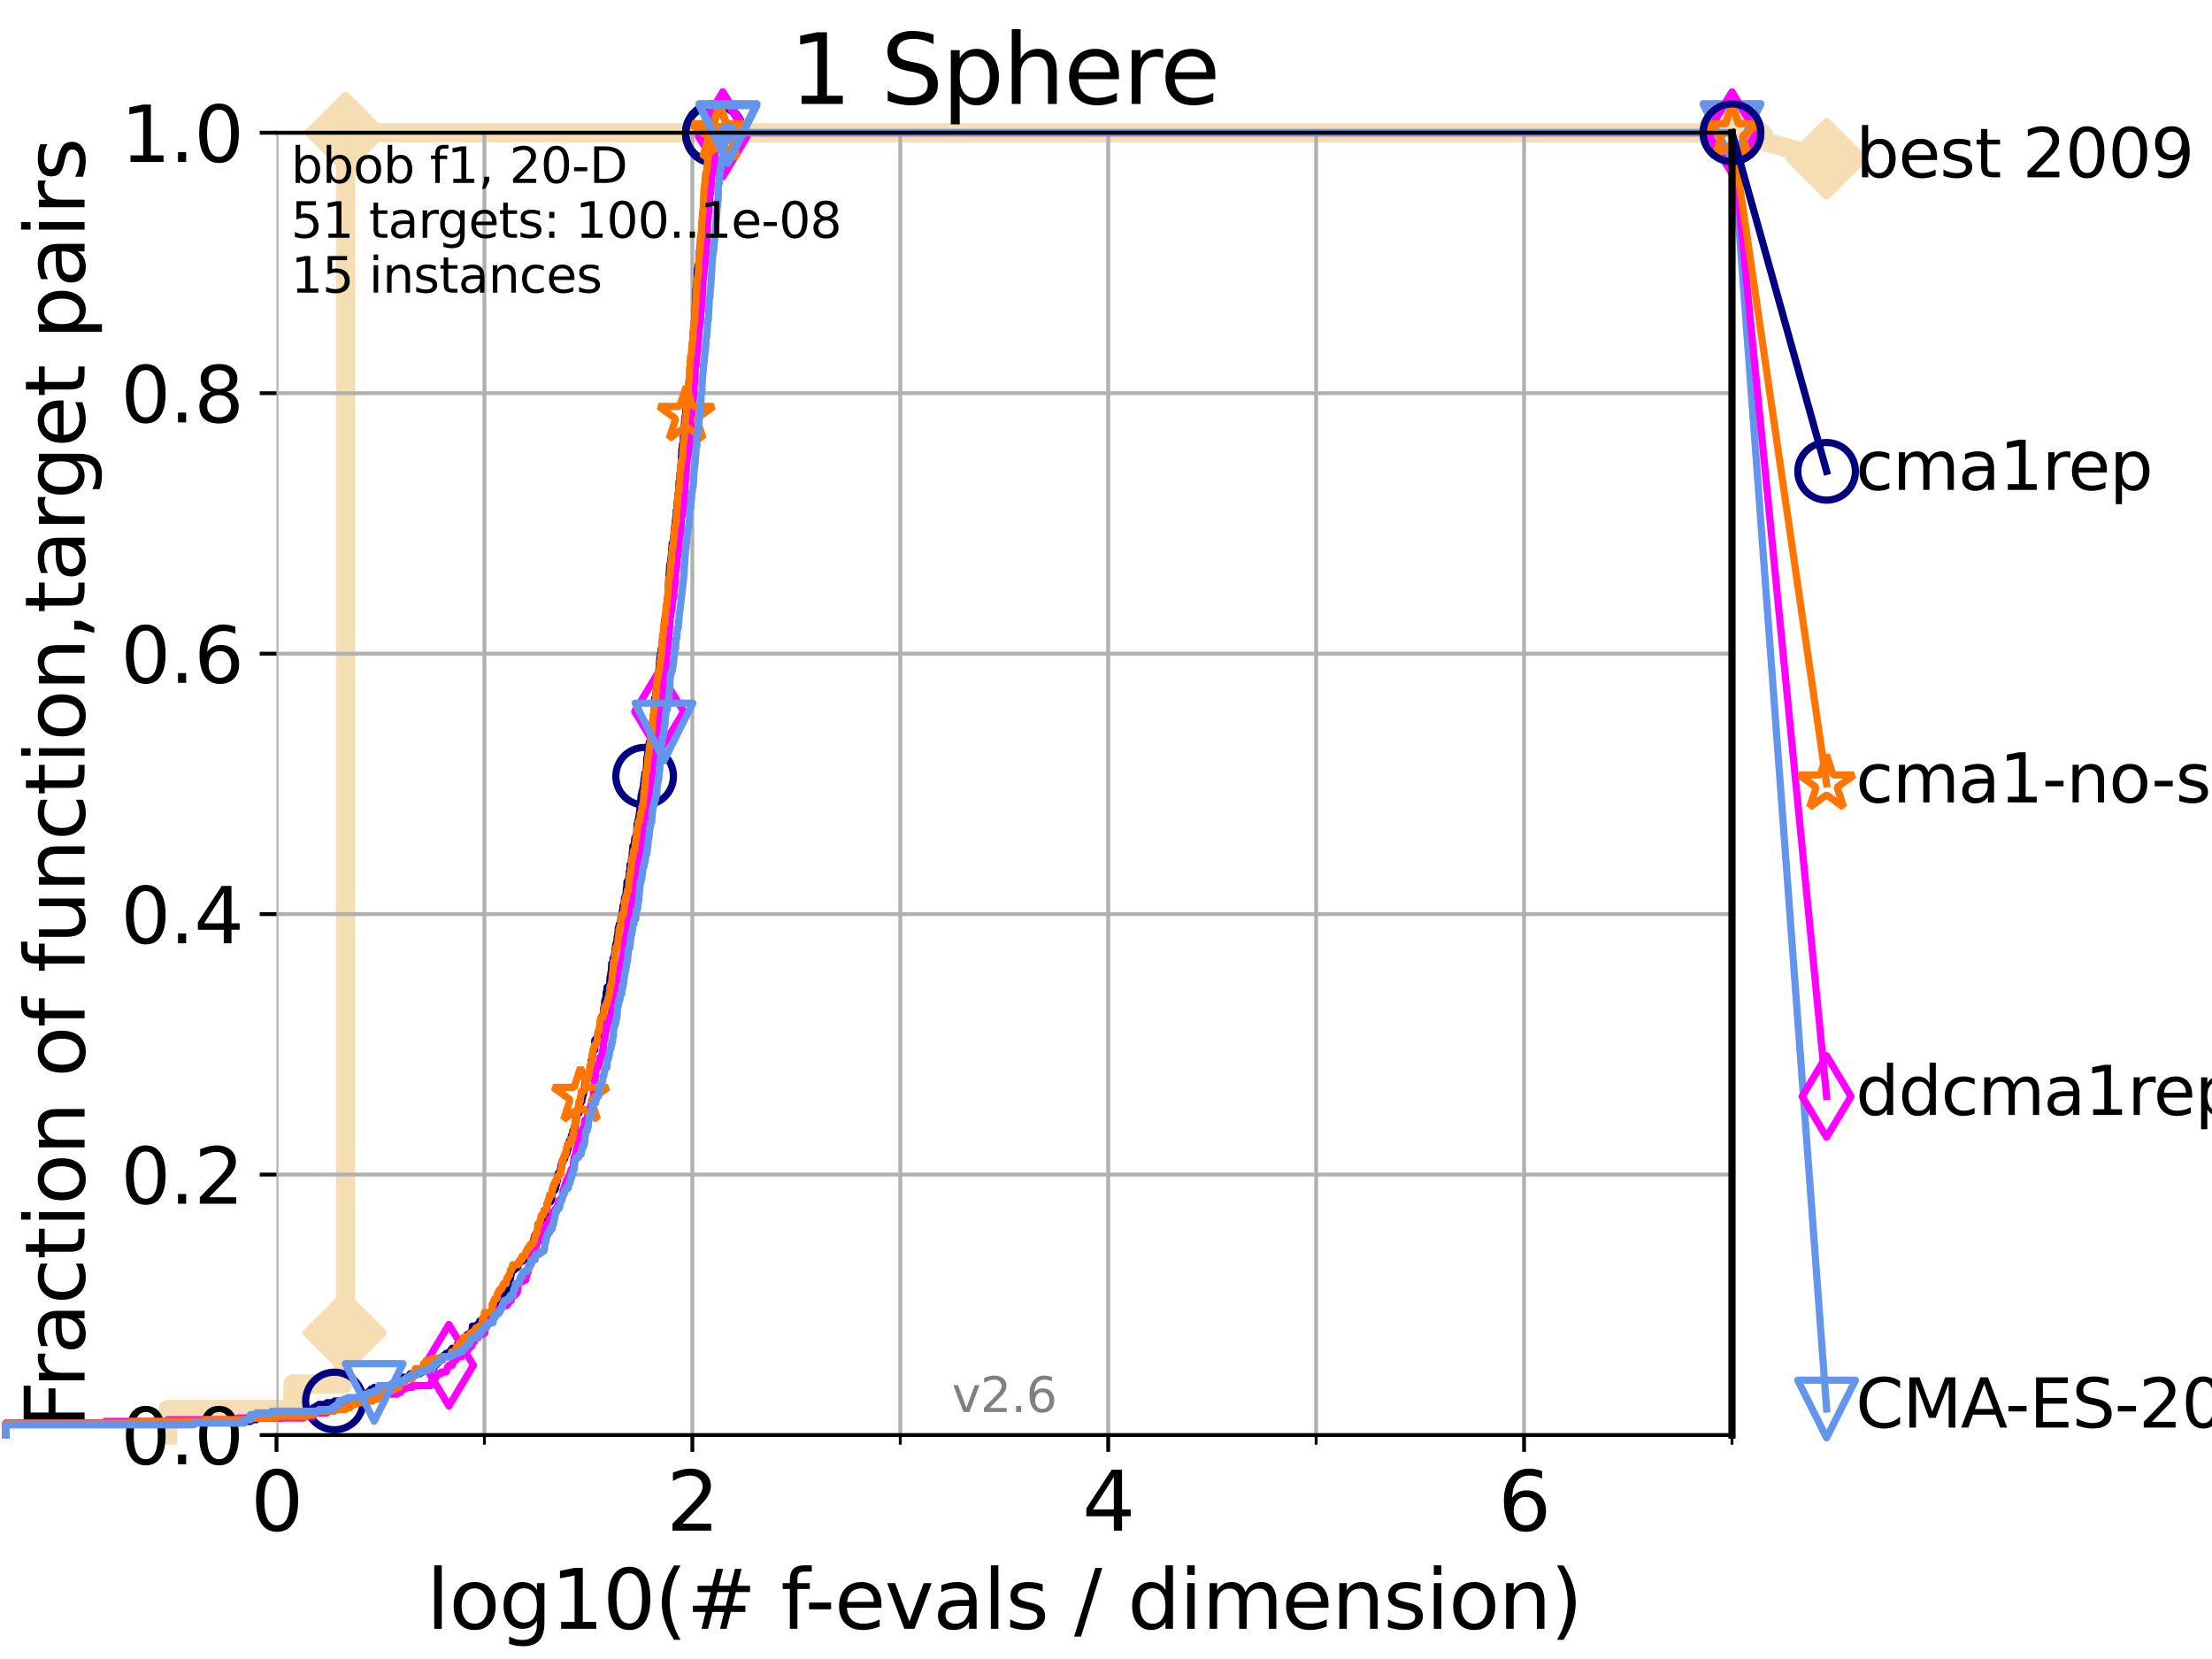 <?xml version="1.0" encoding="utf-8" standalone="no"?>
<!DOCTYPE svg PUBLIC "-//W3C//DTD SVG 1.1//EN"
  "http://www.w3.org/Graphics/SVG/1.1/DTD/svg11.dtd">
<svg xmlns:xlink="http://www.w3.org/1999/xlink" width="460.8pt" height="345.6pt" viewBox="0 0 460.8 345.6" xmlns="http://www.w3.org/2000/svg" version="1.1">
 <defs>
  <style type="text/css">*{stroke-linejoin: round; stroke-linecap: butt}</style>
 </defs>
 <g id="figure_1">
  <g id="patch_1">
   <path d="M 0 345.6 
L 460.8 345.6 
L 460.8 0 
L 0 0 
z
" style="fill: #ffffff"/>
  </g>
  <g id="axes_1">
   <g id="patch_2">
    <path d="M 57.6 298.944 
L 360.806 298.944 
L 360.806 27.648 
L 57.6 27.648 
z
" style="fill: #ffffff"/>
   </g>
   <g id="line2d_1">
    <path d="M 34.951 298.944 
L 34.951 293.624 
L 61.03 293.624 
L 61.03 288.305 
L 71.557 288.305 
L 71.557 277.666 
L 72 277.666 
L 72 27.648 
L 360.806 27.648 
" style="fill: none; stroke: #f5deb3; stroke-width: 4; stroke-linecap: square"/>
   </g>
   <g id="line2d_2">
    <defs>
     <path id="mb71663f89b" d="M -0 7.778 
L 7.778 0 
L 0 -7.778 
L -7.778 -0 
z
" style="stroke: #f5deb3; stroke-width: 1.5; stroke-linejoin: miter"/>
    </defs>
    <g>
     <use xlink:href="#mb71663f89b" x="71.557" y="277.666" style="fill: #f5deb3; stroke: #f5deb3; stroke-width: 1.5; stroke-linejoin: miter"/>
     <use xlink:href="#mb71663f89b" x="72" y="277.666" style="fill: #f5deb3; stroke: #f5deb3; stroke-width: 1.5; stroke-linejoin: miter"/>
     <use xlink:href="#mb71663f89b" x="72" y="277.666" style="fill: #f5deb3; stroke: #f5deb3; stroke-width: 1.5; stroke-linejoin: miter"/>
     <use xlink:href="#mb71663f89b" x="72" y="27.648" style="fill: #f5deb3; stroke: #f5deb3; stroke-width: 1.5; stroke-linejoin: miter"/>
     <use xlink:href="#mb71663f89b" x="72" y="27.648" style="fill: #f5deb3; stroke: #f5deb3; stroke-width: 1.5; stroke-linejoin: miter"/>
     <use xlink:href="#mb71663f89b" x="360.806" y="27.648" style="fill: #f5deb3; stroke: #f5deb3; stroke-width: 1.5; stroke-linejoin: miter"/>
    </g>
   </g>
   <g id="line2d_3">
    <path style="fill: none; stroke: #f5deb3; stroke-width: 4; stroke-linecap: square"/>
    <g/>
   </g>
   <g id="line2d_4">
    <path d="M 360.806 27.648 
L 380.515 33.074 
" style="fill: none; stroke: #f5deb3; stroke-width: 4; stroke-linecap: square"/>
    <g>
     <use xlink:href="#mb71663f89b" x="360.806" y="27.648" style="fill: #f5deb3; stroke: #f5deb3; stroke-width: 1.5; stroke-linejoin: miter"/>
     <use xlink:href="#mb71663f89b" x="380.515" y="33.074" style="fill: #f5deb3; stroke: #f5deb3; stroke-width: 1.5; stroke-linejoin: miter"/>
    </g>
   </g>
   <g id="matplotlib.axis_1">
    <g id="xtick_1">
     <g id="line2d_5">
      <path d="M 57.6 298.944 
L 57.6 27.648 
" clip-path="url(#pa25d7a79e3)" style="fill: none; stroke: #b0b0b0; stroke-width: 0.8; stroke-linecap: square"/>
     </g>
     <g id="line2d_6">
      <defs>
       <path id="mce347f8557" d="M 0 0 
L 0 3.5 
" style="stroke: #000000; stroke-width: 0.8"/>
      </defs>
      <g>
       <use xlink:href="#mce347f8557" x="57.6" y="298.944" style="stroke: #000000; stroke-width: 0.8"/>
      </g>
     </g>
     <g id="text_1">
      <!-- 0 -->
      <g transform="translate(52.192 318.861)scale(0.17 -0.17)">
       <defs>
        <path id="DejaVuSans-30" d="M 2034 4250 
Q 1547 4250 1301 3770 
Q 1056 3291 1056 2328 
Q 1056 1369 1301 889 
Q 1547 409 2034 409 
Q 2525 409 2770 889 
Q 3016 1369 3016 2328 
Q 3016 3291 2770 3770 
Q 2525 4250 2034 4250 
z
M 2034 4750 
Q 2819 4750 3233 4129 
Q 3647 3509 3647 2328 
Q 3647 1150 3233 529 
Q 2819 -91 2034 -91 
Q 1250 -91 836 529 
Q 422 1150 422 2328 
Q 422 3509 836 4129 
Q 1250 4750 2034 4750 
z
" transform="scale(0.016)"/>
       </defs>
       <use xlink:href="#DejaVuSans-30"/>
      </g>
     </g>
    </g>
    <g id="xtick_2">
     <g id="line2d_7">
      <path d="M 144.23 298.944 
L 144.23 27.648 
" clip-path="url(#pa25d7a79e3)" style="fill: none; stroke: #b0b0b0; stroke-width: 0.8; stroke-linecap: square"/>
     </g>
     <g id="line2d_8">
      <g>
       <use xlink:href="#mce347f8557" x="144.23" y="298.944" style="stroke: #000000; stroke-width: 0.8"/>
      </g>
     </g>
     <g id="text_2">
      <!-- 2 -->
      <g transform="translate(138.822 318.861)scale(0.17 -0.17)">
       <defs>
        <path id="DejaVuSans-32" d="M 1228 531 
L 3431 531 
L 3431 0 
L 469 0 
L 469 531 
Q 828 903 1448 1529 
Q 2069 2156 2228 2338 
Q 2531 2678 2651 2914 
Q 2772 3150 2772 3378 
Q 2772 3750 2511 3984 
Q 2250 4219 1831 4219 
Q 1534 4219 1204 4116 
Q 875 4013 500 3803 
L 500 4441 
Q 881 4594 1212 4672 
Q 1544 4750 1819 4750 
Q 2544 4750 2975 4387 
Q 3406 4025 3406 3419 
Q 3406 3131 3298 2873 
Q 3191 2616 2906 2266 
Q 2828 2175 2409 1742 
Q 1991 1309 1228 531 
z
" transform="scale(0.016)"/>
       </defs>
       <use xlink:href="#DejaVuSans-32"/>
      </g>
     </g>
    </g>
    <g id="xtick_3">
     <g id="line2d_9">
      <path d="M 230.861 298.944 
L 230.861 27.648 
" clip-path="url(#pa25d7a79e3)" style="fill: none; stroke: #b0b0b0; stroke-width: 0.8; stroke-linecap: square"/>
     </g>
     <g id="line2d_10">
      <g>
       <use xlink:href="#mce347f8557" x="230.861" y="298.944" style="stroke: #000000; stroke-width: 0.8"/>
      </g>
     </g>
     <g id="text_3">
      <!-- 4 -->
      <g transform="translate(225.453 318.861)scale(0.17 -0.17)">
       <defs>
        <path id="DejaVuSans-34" d="M 2419 4116 
L 825 1625 
L 2419 1625 
L 2419 4116 
z
M 2253 4666 
L 3047 4666 
L 3047 1625 
L 3713 1625 
L 3713 1100 
L 3047 1100 
L 3047 0 
L 2419 0 
L 2419 1100 
L 313 1100 
L 313 1709 
L 2253 4666 
z
" transform="scale(0.016)"/>
       </defs>
       <use xlink:href="#DejaVuSans-34"/>
      </g>
     </g>
    </g>
    <g id="xtick_4">
     <g id="line2d_11">
      <path d="M 317.491 298.944 
L 317.491 27.648 
" clip-path="url(#pa25d7a79e3)" style="fill: none; stroke: #b0b0b0; stroke-width: 0.8; stroke-linecap: square"/>
     </g>
     <g id="line2d_12">
      <g>
       <use xlink:href="#mce347f8557" x="317.491" y="298.944" style="stroke: #000000; stroke-width: 0.8"/>
      </g>
     </g>
     <g id="text_4">
      <!-- 6 -->
      <g transform="translate(312.083 318.861)scale(0.17 -0.17)">
       <defs>
        <path id="DejaVuSans-36" d="M 2113 2584 
Q 1688 2584 1439 2293 
Q 1191 2003 1191 1497 
Q 1191 994 1439 701 
Q 1688 409 2113 409 
Q 2538 409 2786 701 
Q 3034 994 3034 1497 
Q 3034 2003 2786 2293 
Q 2538 2584 2113 2584 
z
M 3366 4563 
L 3366 3988 
Q 3128 4100 2886 4159 
Q 2644 4219 2406 4219 
Q 1781 4219 1451 3797 
Q 1122 3375 1075 2522 
Q 1259 2794 1537 2939 
Q 1816 3084 2150 3084 
Q 2853 3084 3261 2657 
Q 3669 2231 3669 1497 
Q 3669 778 3244 343 
Q 2819 -91 2113 -91 
Q 1303 -91 875 529 
Q 447 1150 447 2328 
Q 447 3434 972 4092 
Q 1497 4750 2381 4750 
Q 2619 4750 2861 4703 
Q 3103 4656 3366 4563 
z
" transform="scale(0.016)"/>
       </defs>
       <use xlink:href="#DejaVuSans-36"/>
      </g>
     </g>
    </g>
    <g id="xtick_5">
     <g id="line2d_13">
      <path d="M 100.915 298.944 
L 100.915 27.648 
" clip-path="url(#pa25d7a79e3)" style="fill: none; stroke: #b0b0b0; stroke-width: 0.8; stroke-linecap: square"/>
     </g>
     <g id="line2d_14">
      <defs>
       <path id="mf34fcc63a6" d="M 0 0 
L 0 2 
" style="stroke: #000000; stroke-width: 0.6"/>
      </defs>
      <g>
       <use xlink:href="#mf34fcc63a6" x="100.915" y="298.944" style="stroke: #000000; stroke-width: 0.6"/>
      </g>
     </g>
    </g>
    <g id="xtick_6">
     <g id="line2d_15">
      <path d="M 187.546 298.944 
L 187.546 27.648 
" clip-path="url(#pa25d7a79e3)" style="fill: none; stroke: #b0b0b0; stroke-width: 0.8; stroke-linecap: square"/>
     </g>
     <g id="line2d_16">
      <g>
       <use xlink:href="#mf34fcc63a6" x="187.546" y="298.944" style="stroke: #000000; stroke-width: 0.6"/>
      </g>
     </g>
    </g>
    <g id="xtick_7">
     <g id="line2d_17">
      <path d="M 274.176 298.944 
L 274.176 27.648 
" clip-path="url(#pa25d7a79e3)" style="fill: none; stroke: #b0b0b0; stroke-width: 0.8; stroke-linecap: square"/>
     </g>
     <g id="line2d_18">
      <g>
       <use xlink:href="#mf34fcc63a6" x="274.176" y="298.944" style="stroke: #000000; stroke-width: 0.6"/>
      </g>
     </g>
    </g>
    <g id="xtick_8">
     <g id="line2d_19">
      <path d="M 360.806 298.944 
L 360.806 27.648 
" clip-path="url(#pa25d7a79e3)" style="fill: none; stroke: #b0b0b0; stroke-width: 0.8; stroke-linecap: square"/>
     </g>
     <g id="line2d_20">
      <g>
       <use xlink:href="#mf34fcc63a6" x="360.806" y="298.944" style="stroke: #000000; stroke-width: 0.6"/>
      </g>
     </g>
    </g>
    <g id="text_5">
     <!-- log10(# f-evals / dimension) -->
     <g transform="translate(88.823 339.314)scale(0.17 -0.17)">
      <defs>
       <path id="DejaVuSans-6c" d="M 603 4863 
L 1178 4863 
L 1178 0 
L 603 0 
L 603 4863 
z
" transform="scale(0.016)"/>
       <path id="DejaVuSans-6f" d="M 1959 3097 
Q 1497 3097 1228 2736 
Q 959 2375 959 1747 
Q 959 1119 1226 758 
Q 1494 397 1959 397 
Q 2419 397 2687 759 
Q 2956 1122 2956 1747 
Q 2956 2369 2687 2733 
Q 2419 3097 1959 3097 
z
M 1959 3584 
Q 2709 3584 3137 3096 
Q 3566 2609 3566 1747 
Q 3566 888 3137 398 
Q 2709 -91 1959 -91 
Q 1206 -91 779 398 
Q 353 888 353 1747 
Q 353 2609 779 3096 
Q 1206 3584 1959 3584 
z
" transform="scale(0.016)"/>
       <path id="DejaVuSans-67" d="M 2906 1791 
Q 2906 2416 2648 2759 
Q 2391 3103 1925 3103 
Q 1463 3103 1205 2759 
Q 947 2416 947 1791 
Q 947 1169 1205 825 
Q 1463 481 1925 481 
Q 2391 481 2648 825 
Q 2906 1169 2906 1791 
z
M 3481 434 
Q 3481 -459 3084 -895 
Q 2688 -1331 1869 -1331 
Q 1566 -1331 1297 -1286 
Q 1028 -1241 775 -1147 
L 775 -588 
Q 1028 -725 1275 -790 
Q 1522 -856 1778 -856 
Q 2344 -856 2625 -561 
Q 2906 -266 2906 331 
L 2906 616 
Q 2728 306 2450 153 
Q 2172 0 1784 0 
Q 1141 0 747 490 
Q 353 981 353 1791 
Q 353 2603 747 3093 
Q 1141 3584 1784 3584 
Q 2172 3584 2450 3431 
Q 2728 3278 2906 2969 
L 2906 3500 
L 3481 3500 
L 3481 434 
z
" transform="scale(0.016)"/>
       <path id="DejaVuSans-31" d="M 794 531 
L 1825 531 
L 1825 4091 
L 703 3866 
L 703 4441 
L 1819 4666 
L 2450 4666 
L 2450 531 
L 3481 531 
L 3481 0 
L 794 0 
L 794 531 
z
" transform="scale(0.016)"/>
       <path id="DejaVuSans-28" d="M 1984 4856 
Q 1566 4138 1362 3434 
Q 1159 2731 1159 2009 
Q 1159 1288 1364 580 
Q 1569 -128 1984 -844 
L 1484 -844 
Q 1016 -109 783 600 
Q 550 1309 550 2009 
Q 550 2706 781 3412 
Q 1013 4119 1484 4856 
L 1984 4856 
z
" transform="scale(0.016)"/>
       <path id="DejaVuSans-23" d="M 3272 2816 
L 2363 2816 
L 2100 1772 
L 3016 1772 
L 3272 2816 
z
M 2803 4594 
L 2478 3297 
L 3391 3297 
L 3719 4594 
L 4219 4594 
L 3897 3297 
L 4872 3297 
L 4872 2816 
L 3775 2816 
L 3519 1772 
L 4513 1772 
L 4513 1294 
L 3397 1294 
L 3072 0 
L 2572 0 
L 2894 1294 
L 1978 1294 
L 1656 0 
L 1153 0 
L 1478 1294 
L 494 1294 
L 494 1772 
L 1594 1772 
L 1856 2816 
L 850 2816 
L 850 3297 
L 1978 3297 
L 2297 4594 
L 2803 4594 
z
" transform="scale(0.016)"/>
       <path id="DejaVuSans-20" transform="scale(0.016)"/>
       <path id="DejaVuSans-66" d="M 2375 4863 
L 2375 4384 
L 1825 4384 
Q 1516 4384 1395 4259 
Q 1275 4134 1275 3809 
L 1275 3500 
L 2222 3500 
L 2222 3053 
L 1275 3053 
L 1275 0 
L 697 0 
L 697 3053 
L 147 3053 
L 147 3500 
L 697 3500 
L 697 3744 
Q 697 4328 969 4595 
Q 1241 4863 1831 4863 
L 2375 4863 
z
" transform="scale(0.016)"/>
       <path id="DejaVuSans-2d" d="M 313 2009 
L 1997 2009 
L 1997 1497 
L 313 1497 
L 313 2009 
z
" transform="scale(0.016)"/>
       <path id="DejaVuSans-65" d="M 3597 1894 
L 3597 1613 
L 953 1613 
Q 991 1019 1311 708 
Q 1631 397 2203 397 
Q 2534 397 2845 478 
Q 3156 559 3463 722 
L 3463 178 
Q 3153 47 2828 -22 
Q 2503 -91 2169 -91 
Q 1331 -91 842 396 
Q 353 884 353 1716 
Q 353 2575 817 3079 
Q 1281 3584 2069 3584 
Q 2775 3584 3186 3129 
Q 3597 2675 3597 1894 
z
M 3022 2063 
Q 3016 2534 2758 2815 
Q 2500 3097 2075 3097 
Q 1594 3097 1305 2825 
Q 1016 2553 972 2059 
L 3022 2063 
z
" transform="scale(0.016)"/>
       <path id="DejaVuSans-76" d="M 191 3500 
L 800 3500 
L 1894 563 
L 2988 3500 
L 3597 3500 
L 2284 0 
L 1503 0 
L 191 3500 
z
" transform="scale(0.016)"/>
       <path id="DejaVuSans-61" d="M 2194 1759 
Q 1497 1759 1228 1600 
Q 959 1441 959 1056 
Q 959 750 1161 570 
Q 1363 391 1709 391 
Q 2188 391 2477 730 
Q 2766 1069 2766 1631 
L 2766 1759 
L 2194 1759 
z
M 3341 1997 
L 3341 0 
L 2766 0 
L 2766 531 
Q 2569 213 2275 61 
Q 1981 -91 1556 -91 
Q 1019 -91 701 211 
Q 384 513 384 1019 
Q 384 1609 779 1909 
Q 1175 2209 1959 2209 
L 2766 2209 
L 2766 2266 
Q 2766 2663 2505 2880 
Q 2244 3097 1772 3097 
Q 1472 3097 1187 3025 
Q 903 2953 641 2809 
L 641 3341 
Q 956 3463 1253 3523 
Q 1550 3584 1831 3584 
Q 2591 3584 2966 3190 
Q 3341 2797 3341 1997 
z
" transform="scale(0.016)"/>
       <path id="DejaVuSans-73" d="M 2834 3397 
L 2834 2853 
Q 2591 2978 2328 3040 
Q 2066 3103 1784 3103 
Q 1356 3103 1142 2972 
Q 928 2841 928 2578 
Q 928 2378 1081 2264 
Q 1234 2150 1697 2047 
L 1894 2003 
Q 2506 1872 2764 1633 
Q 3022 1394 3022 966 
Q 3022 478 2636 193 
Q 2250 -91 1575 -91 
Q 1294 -91 989 -36 
Q 684 19 347 128 
L 347 722 
Q 666 556 975 473 
Q 1284 391 1588 391 
Q 1994 391 2212 530 
Q 2431 669 2431 922 
Q 2431 1156 2273 1281 
Q 2116 1406 1581 1522 
L 1381 1569 
Q 847 1681 609 1914 
Q 372 2147 372 2553 
Q 372 3047 722 3315 
Q 1072 3584 1716 3584 
Q 2034 3584 2315 3537 
Q 2597 3491 2834 3397 
z
" transform="scale(0.016)"/>
       <path id="DejaVuSans-2f" d="M 1625 4666 
L 2156 4666 
L 531 -594 
L 0 -594 
L 1625 4666 
z
" transform="scale(0.016)"/>
       <path id="DejaVuSans-64" d="M 2906 2969 
L 2906 4863 
L 3481 4863 
L 3481 0 
L 2906 0 
L 2906 525 
Q 2725 213 2448 61 
Q 2172 -91 1784 -91 
Q 1150 -91 751 415 
Q 353 922 353 1747 
Q 353 2572 751 3078 
Q 1150 3584 1784 3584 
Q 2172 3584 2448 3432 
Q 2725 3281 2906 2969 
z
M 947 1747 
Q 947 1113 1208 752 
Q 1469 391 1925 391 
Q 2381 391 2643 752 
Q 2906 1113 2906 1747 
Q 2906 2381 2643 2742 
Q 2381 3103 1925 3103 
Q 1469 3103 1208 2742 
Q 947 2381 947 1747 
z
" transform="scale(0.016)"/>
       <path id="DejaVuSans-69" d="M 603 3500 
L 1178 3500 
L 1178 0 
L 603 0 
L 603 3500 
z
M 603 4863 
L 1178 4863 
L 1178 4134 
L 603 4134 
L 603 4863 
z
" transform="scale(0.016)"/>
       <path id="DejaVuSans-6d" d="M 3328 2828 
Q 3544 3216 3844 3400 
Q 4144 3584 4550 3584 
Q 5097 3584 5394 3201 
Q 5691 2819 5691 2113 
L 5691 0 
L 5113 0 
L 5113 2094 
Q 5113 2597 4934 2840 
Q 4756 3084 4391 3084 
Q 3944 3084 3684 2787 
Q 3425 2491 3425 1978 
L 3425 0 
L 2847 0 
L 2847 2094 
Q 2847 2600 2669 2842 
Q 2491 3084 2119 3084 
Q 1678 3084 1418 2786 
Q 1159 2488 1159 1978 
L 1159 0 
L 581 0 
L 581 3500 
L 1159 3500 
L 1159 2956 
Q 1356 3278 1631 3431 
Q 1906 3584 2284 3584 
Q 2666 3584 2933 3390 
Q 3200 3197 3328 2828 
z
" transform="scale(0.016)"/>
       <path id="DejaVuSans-6e" d="M 3513 2113 
L 3513 0 
L 2938 0 
L 2938 2094 
Q 2938 2591 2744 2837 
Q 2550 3084 2163 3084 
Q 1697 3084 1428 2787 
Q 1159 2491 1159 1978 
L 1159 0 
L 581 0 
L 581 3500 
L 1159 3500 
L 1159 2956 
Q 1366 3272 1645 3428 
Q 1925 3584 2291 3584 
Q 2894 3584 3203 3211 
Q 3513 2838 3513 2113 
z
" transform="scale(0.016)"/>
       <path id="DejaVuSans-29" d="M 513 4856 
L 1013 4856 
Q 1481 4119 1714 3412 
Q 1947 2706 1947 2009 
Q 1947 1309 1714 600 
Q 1481 -109 1013 -844 
L 513 -844 
Q 928 -128 1133 580 
Q 1338 1288 1338 2009 
Q 1338 2731 1133 3434 
Q 928 4138 513 4856 
z
" transform="scale(0.016)"/>
      </defs>
      <use xlink:href="#DejaVuSans-6c"/>
      <use xlink:href="#DejaVuSans-6f" x="27.783"/>
      <use xlink:href="#DejaVuSans-67" x="88.965"/>
      <use xlink:href="#DejaVuSans-31" x="152.441"/>
      <use xlink:href="#DejaVuSans-30" x="216.064"/>
      <use xlink:href="#DejaVuSans-28" x="279.688"/>
      <use xlink:href="#DejaVuSans-23" x="318.701"/>
      <use xlink:href="#DejaVuSans-20" x="402.49"/>
      <use xlink:href="#DejaVuSans-66" x="434.277"/>
      <use xlink:href="#DejaVuSans-2d" x="463.982"/>
      <use xlink:href="#DejaVuSans-65" x="500.066"/>
      <use xlink:href="#DejaVuSans-76" x="561.59"/>
      <use xlink:href="#DejaVuSans-61" x="620.77"/>
      <use xlink:href="#DejaVuSans-6c" x="682.049"/>
      <use xlink:href="#DejaVuSans-73" x="709.832"/>
      <use xlink:href="#DejaVuSans-20" x="761.932"/>
      <use xlink:href="#DejaVuSans-2f" x="793.719"/>
      <use xlink:href="#DejaVuSans-20" x="827.41"/>
      <use xlink:href="#DejaVuSans-64" x="859.197"/>
      <use xlink:href="#DejaVuSans-69" x="922.674"/>
      <use xlink:href="#DejaVuSans-6d" x="950.457"/>
      <use xlink:href="#DejaVuSans-65" x="1047.869"/>
      <use xlink:href="#DejaVuSans-6e" x="1109.393"/>
      <use xlink:href="#DejaVuSans-73" x="1172.771"/>
      <use xlink:href="#DejaVuSans-69" x="1224.871"/>
      <use xlink:href="#DejaVuSans-6f" x="1252.654"/>
      <use xlink:href="#DejaVuSans-6e" x="1313.836"/>
      <use xlink:href="#DejaVuSans-29" x="1377.215"/>
     </g>
    </g>
   </g>
   <g id="matplotlib.axis_2">
    <g id="ytick_1">
     <g id="line2d_21">
      <path d="M 57.6 298.944 
L 360.806 298.944 
" clip-path="url(#pa25d7a79e3)" style="fill: none; stroke: #b0b0b0; stroke-width: 0.8; stroke-linecap: square"/>
     </g>
     <g id="line2d_22">
      <defs>
       <path id="mae057e29a8" d="M 0 0 
L -3.5 0 
" style="stroke: #000000; stroke-width: 0.8"/>
      </defs>
      <g>
       <use xlink:href="#mae057e29a8" x="57.6" y="298.944" style="stroke: #000000; stroke-width: 0.8"/>
      </g>
     </g>
     <g id="text_6">
      <!-- 0.0 -->
      <g transform="translate(25.155 305.023)scale(0.16 -0.16)">
       <defs>
        <path id="DejaVuSans-2e" d="M 684 794 
L 1344 794 
L 1344 0 
L 684 0 
L 684 794 
z
" transform="scale(0.016)"/>
       </defs>
       <use xlink:href="#DejaVuSans-30"/>
       <use xlink:href="#DejaVuSans-2e" x="63.623"/>
       <use xlink:href="#DejaVuSans-30" x="95.41"/>
      </g>
     </g>
    </g>
    <g id="ytick_2">
     <g id="line2d_23">
      <path d="M 57.6 244.685 
L 360.806 244.685 
" clip-path="url(#pa25d7a79e3)" style="fill: none; stroke: #b0b0b0; stroke-width: 0.8; stroke-linecap: square"/>
     </g>
     <g id="line2d_24">
      <g>
       <use xlink:href="#mae057e29a8" x="57.6" y="244.685" style="stroke: #000000; stroke-width: 0.8"/>
      </g>
     </g>
     <g id="text_7">
      <!-- 0.2 -->
      <g transform="translate(25.155 250.764)scale(0.16 -0.16)">
       <use xlink:href="#DejaVuSans-30"/>
       <use xlink:href="#DejaVuSans-2e" x="63.623"/>
       <use xlink:href="#DejaVuSans-32" x="95.41"/>
      </g>
     </g>
    </g>
    <g id="ytick_3">
     <g id="line2d_25">
      <path d="M 57.6 190.426 
L 360.806 190.426 
" clip-path="url(#pa25d7a79e3)" style="fill: none; stroke: #b0b0b0; stroke-width: 0.8; stroke-linecap: square"/>
     </g>
     <g id="line2d_26">
      <g>
       <use xlink:href="#mae057e29a8" x="57.6" y="190.426" style="stroke: #000000; stroke-width: 0.8"/>
      </g>
     </g>
     <g id="text_8">
      <!-- 0.4 -->
      <g transform="translate(25.155 196.504)scale(0.16 -0.16)">
       <use xlink:href="#DejaVuSans-30"/>
       <use xlink:href="#DejaVuSans-2e" x="63.623"/>
       <use xlink:href="#DejaVuSans-34" x="95.41"/>
      </g>
     </g>
    </g>
    <g id="ytick_4">
     <g id="line2d_27">
      <path d="M 57.6 136.166 
L 360.806 136.166 
" clip-path="url(#pa25d7a79e3)" style="fill: none; stroke: #b0b0b0; stroke-width: 0.8; stroke-linecap: square"/>
     </g>
     <g id="line2d_28">
      <g>
       <use xlink:href="#mae057e29a8" x="57.6" y="136.166" style="stroke: #000000; stroke-width: 0.8"/>
      </g>
     </g>
     <g id="text_9">
      <!-- 0.6 -->
      <g transform="translate(25.155 142.245)scale(0.16 -0.16)">
       <use xlink:href="#DejaVuSans-30"/>
       <use xlink:href="#DejaVuSans-2e" x="63.623"/>
       <use xlink:href="#DejaVuSans-36" x="95.41"/>
      </g>
     </g>
    </g>
    <g id="ytick_5">
     <g id="line2d_29">
      <path d="M 57.6 81.907 
L 360.806 81.907 
" clip-path="url(#pa25d7a79e3)" style="fill: none; stroke: #b0b0b0; stroke-width: 0.8; stroke-linecap: square"/>
     </g>
     <g id="line2d_30">
      <g>
       <use xlink:href="#mae057e29a8" x="57.6" y="81.907" style="stroke: #000000; stroke-width: 0.8"/>
      </g>
     </g>
     <g id="text_10">
      <!-- 0.8 -->
      <g transform="translate(25.155 87.986)scale(0.16 -0.16)">
       <defs>
        <path id="DejaVuSans-38" d="M 2034 2216 
Q 1584 2216 1326 1975 
Q 1069 1734 1069 1313 
Q 1069 891 1326 650 
Q 1584 409 2034 409 
Q 2484 409 2743 651 
Q 3003 894 3003 1313 
Q 3003 1734 2745 1975 
Q 2488 2216 2034 2216 
z
M 1403 2484 
Q 997 2584 770 2862 
Q 544 3141 544 3541 
Q 544 4100 942 4425 
Q 1341 4750 2034 4750 
Q 2731 4750 3128 4425 
Q 3525 4100 3525 3541 
Q 3525 3141 3298 2862 
Q 3072 2584 2669 2484 
Q 3125 2378 3379 2068 
Q 3634 1759 3634 1313 
Q 3634 634 3220 271 
Q 2806 -91 2034 -91 
Q 1263 -91 848 271 
Q 434 634 434 1313 
Q 434 1759 690 2068 
Q 947 2378 1403 2484 
z
M 1172 3481 
Q 1172 3119 1398 2916 
Q 1625 2713 2034 2713 
Q 2441 2713 2670 2916 
Q 2900 3119 2900 3481 
Q 2900 3844 2670 4047 
Q 2441 4250 2034 4250 
Q 1625 4250 1398 4047 
Q 1172 3844 1172 3481 
z
" transform="scale(0.016)"/>
       </defs>
       <use xlink:href="#DejaVuSans-30"/>
       <use xlink:href="#DejaVuSans-2e" x="63.623"/>
       <use xlink:href="#DejaVuSans-38" x="95.41"/>
      </g>
     </g>
    </g>
    <g id="ytick_6">
     <g id="line2d_31">
      <path d="M 57.6 27.648 
L 360.806 27.648 
" clip-path="url(#pa25d7a79e3)" style="fill: none; stroke: #b0b0b0; stroke-width: 0.8; stroke-linecap: square"/>
     </g>
     <g id="line2d_32">
      <g>
       <use xlink:href="#mae057e29a8" x="57.6" y="27.648" style="stroke: #000000; stroke-width: 0.8"/>
      </g>
     </g>
     <g id="text_11">
      <!-- 1.0 -->
      <g transform="translate(25.155 33.727)scale(0.16 -0.16)">
       <use xlink:href="#DejaVuSans-31"/>
       <use xlink:href="#DejaVuSans-2e" x="63.623"/>
       <use xlink:href="#DejaVuSans-30" x="95.41"/>
      </g>
     </g>
    </g>
    <g id="text_12">
     <!-- Fraction of function,target pairs -->
     <g transform="translate(17.62 297.681)rotate(-90)scale(0.17 -0.17)">
      <defs>
       <path id="DejaVuSans-46" d="M 628 4666 
L 3309 4666 
L 3309 4134 
L 1259 4134 
L 1259 2759 
L 3109 2759 
L 3109 2228 
L 1259 2228 
L 1259 0 
L 628 0 
L 628 4666 
z
" transform="scale(0.016)"/>
       <path id="DejaVuSans-72" d="M 2631 2963 
Q 2534 3019 2420 3045 
Q 2306 3072 2169 3072 
Q 1681 3072 1420 2755 
Q 1159 2438 1159 1844 
L 1159 0 
L 581 0 
L 581 3500 
L 1159 3500 
L 1159 2956 
Q 1341 3275 1631 3429 
Q 1922 3584 2338 3584 
Q 2397 3584 2469 3576 
Q 2541 3569 2628 3553 
L 2631 2963 
z
" transform="scale(0.016)"/>
       <path id="DejaVuSans-63" d="M 3122 3366 
L 3122 2828 
Q 2878 2963 2633 3030 
Q 2388 3097 2138 3097 
Q 1578 3097 1268 2742 
Q 959 2388 959 1747 
Q 959 1106 1268 751 
Q 1578 397 2138 397 
Q 2388 397 2633 464 
Q 2878 531 3122 666 
L 3122 134 
Q 2881 22 2623 -34 
Q 2366 -91 2075 -91 
Q 1284 -91 818 406 
Q 353 903 353 1747 
Q 353 2603 823 3093 
Q 1294 3584 2113 3584 
Q 2378 3584 2631 3529 
Q 2884 3475 3122 3366 
z
" transform="scale(0.016)"/>
       <path id="DejaVuSans-74" d="M 1172 4494 
L 1172 3500 
L 2356 3500 
L 2356 3053 
L 1172 3053 
L 1172 1153 
Q 1172 725 1289 603 
Q 1406 481 1766 481 
L 2356 481 
L 2356 0 
L 1766 0 
Q 1100 0 847 248 
Q 594 497 594 1153 
L 594 3053 
L 172 3053 
L 172 3500 
L 594 3500 
L 594 4494 
L 1172 4494 
z
" transform="scale(0.016)"/>
       <path id="DejaVuSans-75" d="M 544 1381 
L 544 3500 
L 1119 3500 
L 1119 1403 
Q 1119 906 1312 657 
Q 1506 409 1894 409 
Q 2359 409 2629 706 
Q 2900 1003 2900 1516 
L 2900 3500 
L 3475 3500 
L 3475 0 
L 2900 0 
L 2900 538 
Q 2691 219 2414 64 
Q 2138 -91 1772 -91 
Q 1169 -91 856 284 
Q 544 659 544 1381 
z
M 1991 3584 
L 1991 3584 
z
" transform="scale(0.016)"/>
       <path id="DejaVuSans-2c" d="M 750 794 
L 1409 794 
L 1409 256 
L 897 -744 
L 494 -744 
L 750 256 
L 750 794 
z
" transform="scale(0.016)"/>
       <path id="DejaVuSans-70" d="M 1159 525 
L 1159 -1331 
L 581 -1331 
L 581 3500 
L 1159 3500 
L 1159 2969 
Q 1341 3281 1617 3432 
Q 1894 3584 2278 3584 
Q 2916 3584 3314 3078 
Q 3713 2572 3713 1747 
Q 3713 922 3314 415 
Q 2916 -91 2278 -91 
Q 1894 -91 1617 61 
Q 1341 213 1159 525 
z
M 3116 1747 
Q 3116 2381 2855 2742 
Q 2594 3103 2138 3103 
Q 1681 3103 1420 2742 
Q 1159 2381 1159 1747 
Q 1159 1113 1420 752 
Q 1681 391 2138 391 
Q 2594 391 2855 752 
Q 3116 1113 3116 1747 
z
" transform="scale(0.016)"/>
      </defs>
      <use xlink:href="#DejaVuSans-46"/>
      <use xlink:href="#DejaVuSans-72" x="50.27"/>
      <use xlink:href="#DejaVuSans-61" x="91.383"/>
      <use xlink:href="#DejaVuSans-63" x="152.662"/>
      <use xlink:href="#DejaVuSans-74" x="207.643"/>
      <use xlink:href="#DejaVuSans-69" x="246.852"/>
      <use xlink:href="#DejaVuSans-6f" x="274.635"/>
      <use xlink:href="#DejaVuSans-6e" x="335.816"/>
      <use xlink:href="#DejaVuSans-20" x="399.195"/>
      <use xlink:href="#DejaVuSans-6f" x="430.982"/>
      <use xlink:href="#DejaVuSans-66" x="492.164"/>
      <use xlink:href="#DejaVuSans-20" x="527.369"/>
      <use xlink:href="#DejaVuSans-66" x="559.156"/>
      <use xlink:href="#DejaVuSans-75" x="594.361"/>
      <use xlink:href="#DejaVuSans-6e" x="657.74"/>
      <use xlink:href="#DejaVuSans-63" x="721.119"/>
      <use xlink:href="#DejaVuSans-74" x="776.1"/>
      <use xlink:href="#DejaVuSans-69" x="815.309"/>
      <use xlink:href="#DejaVuSans-6f" x="843.092"/>
      <use xlink:href="#DejaVuSans-6e" x="904.273"/>
      <use xlink:href="#DejaVuSans-2c" x="967.652"/>
      <use xlink:href="#DejaVuSans-74" x="999.439"/>
      <use xlink:href="#DejaVuSans-61" x="1038.648"/>
      <use xlink:href="#DejaVuSans-72" x="1099.928"/>
      <use xlink:href="#DejaVuSans-67" x="1139.291"/>
      <use xlink:href="#DejaVuSans-65" x="1202.768"/>
      <use xlink:href="#DejaVuSans-74" x="1264.291"/>
      <use xlink:href="#DejaVuSans-20" x="1303.5"/>
      <use xlink:href="#DejaVuSans-70" x="1335.287"/>
      <use xlink:href="#DejaVuSans-61" x="1398.764"/>
      <use xlink:href="#DejaVuSans-69" x="1460.043"/>
      <use xlink:href="#DejaVuSans-72" x="1487.826"/>
      <use xlink:href="#DejaVuSans-73" x="1528.939"/>
     </g>
    </g>
   </g>
   <g id="line2d_33">
    <defs>
     <path id="m7be83b2e55" d="M 0 1.5 
C 0.398 1.5 0.779 1.342 1.061 1.061 
C 1.342 0.779 1.5 0.398 1.5 0 
C 1.5 -0.398 1.342 -0.779 1.061 -1.061 
C 0.779 -1.342 0.398 -1.5 0 -1.5 
C -0.398 -1.5 -0.779 -1.342 -1.061 -1.061 
C -1.342 -0.779 -1.5 -0.398 -1.5 0 
C -1.5 0.398 -1.342 0.779 -1.061 1.061 
C -0.779 1.342 -0.398 1.5 0 1.5 
z
" style="stroke: #f5deb3"/>
    </defs>
    <g>
     <use xlink:href="#m7be83b2e55" x="72" y="27.648" style="fill: #f5deb3; stroke: #f5deb3"/>
     <use xlink:href="#m7be83b2e55" x="72" y="27.648" style="fill: #f5deb3; stroke: #f5deb3"/>
    </g>
   </g>
   <g id="line2d_34">
    <defs>
     <path id="m352a4fdfd9" d="M 0 1.5 
C 0.398 1.5 0.779 1.342 1.061 1.061 
C 1.342 0.779 1.5 0.398 1.5 0 
C 1.5 -0.398 1.342 -0.779 1.061 -1.061 
C 0.779 -1.342 0.398 -1.5 0 -1.5 
C -0.398 -1.5 -0.779 -1.342 -1.061 -1.061 
C -1.342 -0.779 -1.5 -0.398 -1.5 0 
C -1.5 0.398 -1.342 0.779 -1.061 1.061 
C -0.779 1.342 -0.398 1.5 0 1.5 
z
" style="stroke: #000080"/>
    </defs>
    <g>
     <use xlink:href="#m352a4fdfd9" x="148.83" y="27.648" style="fill: #000080; stroke: #000080"/>
     <use xlink:href="#m352a4fdfd9" x="148.83" y="27.648" style="fill: #000080; stroke: #000080"/>
    </g>
   </g>
   <g id="line2d_35">
    <path d="M 1.246 298.944 
L 1.246 296.462 
L 37.851 296.462 
L 37.851 296.107 
L 52.188 296.107 
L 52.188 295.752 
L 53.402 295.752 
L 53.402 295.398 
L 58.518 295.398 
L 58.518 295.043 
L 63.245 295.043 
L 63.245 294.688 
L 63.93 294.688 
L 63.93 294.334 
L 64.59 294.334 
L 64.59 293.979 
L 65.227 293.979 
L 65.227 293.27 
L 65.844 293.27 
L 65.844 292.915 
L 66.441 292.915 
L 66.441 292.561 
L 68.127 292.561 
L 68.127 292.206 
L 69.674 292.206 
L 69.674 291.851 
L 74.837 291.851 
L 74.837 291.497 
L 75.209 291.497 
L 75.209 290.787 
L 75.933 290.787 
L 75.933 290.433 
L 76.63 290.433 
L 76.63 290.078 
L 76.969 290.078 
L 76.969 289.723 
L 77.302 289.723 
L 77.302 289.369 
L 77.95 289.369 
L 77.95 289.014 
L 79.772 289.014 
L 79.772 288.66 
L 82.464 288.66 
L 82.464 288.305 
L 82.713 288.305 
L 82.713 287.95 
L 83.202 287.95 
L 83.202 287.596 
L 83.442 287.596 
L 83.442 286.886 
L 85.256 286.886 
L 85.256 286.532 
L 85.471 286.532 
L 85.471 286.177 
L 87.496 286.177 
L 87.496 285.822 
L 88.063 285.822 
L 88.063 285.468 
L 89.497 285.468 
L 89.497 285.113 
L 90.341 285.113 
L 90.341 284.404 
L 90.83 284.404 
L 90.83 284.049 
L 91.148 284.049 
L 91.148 283.34 
L 91.306 283.34 
L 91.306 282.985 
L 92.074 282.985 
L 92.074 282.631 
L 92.52 282.631 
L 92.52 282.276 
L 92.956 282.276 
L 92.956 281.922 
L 93.66 281.922 
L 93.66 281.567 
L 93.935 281.567 
L 93.935 281.212 
L 94.206 281.212 
L 94.206 280.858 
L 95.378 280.858 
L 95.378 279.794 
L 95.753 279.794 
L 95.753 279.439 
L 95.999 279.439 
L 95.999 279.084 
L 96.6 279.084 
L 96.6 278.73 
L 97.067 278.73 
L 97.067 278.375 
L 97.296 278.375 
L 97.296 278.021 
L 97.858 278.021 
L 97.858 277.666 
L 98.187 277.666 
L 98.295 276.957 
L 98.403 276.957 
L 98.403 276.247 
L 99.449 276.247 
L 99.449 275.893 
L 99.851 275.893 
L 99.95 275.183 
L 100.535 275.183 
L 100.535 274.829 
L 101.009 274.829 
L 101.009 274.474 
L 101.562 274.474 
L 101.653 273.765 
L 102.45 273.765 
L 102.536 273.056 
L 102.622 273.056 
L 102.622 272.701 
L 102.963 272.701 
L 103.047 271.992 
L 103.462 271.992 
L 103.462 271.637 
L 103.707 271.637 
L 103.707 271.282 
L 103.869 271.282 
L 103.869 270.928 
L 104.029 270.928 
L 104.108 270.219 
L 104.188 270.219 
L 104.188 269.864 
L 104.501 269.864 
L 104.501 269.509 
L 104.962 269.509 
L 104.962 269.155 
L 105.263 269.155 
L 105.263 268.8 
L 105.559 268.8 
L 105.559 268.445 
L 105.705 268.445 
L 105.705 267.736 
L 105.851 267.736 
L 105.851 267.381 
L 105.995 267.381 
L 106.066 266.672 
L 106.28 266.672 
L 106.35 265.963 
L 106.421 265.963 
L 106.491 265.254 
L 106.561 265.254 
L 106.63 264.544 
L 107.11 264.544 
L 107.11 264.19 
L 107.578 264.19 
L 107.578 263.835 
L 107.905 263.835 
L 107.905 263.126 
L 108.226 263.126 
L 108.226 262.771 
L 108.792 262.771 
L 108.792 262.417 
L 109.22 262.417 
L 109.22 261.707 
L 109.401 261.707 
L 109.401 261.353 
L 109.58 261.353 
L 109.58 260.998 
L 109.815 260.998 
L 109.815 260.643 
L 110.164 260.643 
L 110.164 260.289 
L 110.392 260.289 
L 110.392 259.934 
L 110.562 259.934 
L 110.618 259.225 
L 110.897 259.225 
L 110.897 258.87 
L 111.062 258.87 
L 111.172 258.161 
L 111.281 258.161 
L 111.335 257.452 
L 111.55 257.452 
L 111.55 257.097 
L 111.972 257.097 
L 111.972 256.388 
L 112.128 256.388 
L 112.128 255.678 
L 112.335 255.678 
L 112.335 255.324 
L 112.488 255.324 
L 112.488 254.969 
L 112.89 254.969 
L 112.89 254.615 
L 113.088 254.615 
L 113.186 253.905 
L 113.284 253.905 
L 113.333 253.196 
L 113.574 253.196 
L 113.574 252.487 
L 113.765 252.487 
L 113.86 251.778 
L 113.907 251.778 
L 114.001 250.714 
L 114.234 250.714 
L 114.234 250.359 
L 114.692 250.359 
L 114.692 250.004 
L 114.917 250.004 
L 115.006 248.586 
L 115.095 248.586 
L 115.095 248.231 
L 115.227 248.231 
L 115.227 247.877 
L 115.619 247.877 
L 115.619 247.522 
L 115.747 247.522 
L 115.833 246.813 
L 115.918 246.813 
L 116.002 246.103 
L 116.086 246.103 
L 116.17 245.039 
L 116.212 245.039 
L 116.212 244.685 
L 116.337 244.685 
L 116.337 244.33 
L 116.665 244.33 
L 116.706 243.621 
L 116.787 243.621 
L 116.787 243.266 
L 116.908 243.266 
L 116.908 242.557 
L 117.028 242.557 
L 117.028 242.202 
L 117.187 242.202 
L 117.187 241.848 
L 117.345 241.848 
L 117.345 241.493 
L 117.579 241.493 
L 117.579 241.138 
L 117.695 241.138 
L 117.734 240.429 
L 118.001 240.429 
L 118.001 240.075 
L 118.152 240.075 
L 118.227 239.365 
L 118.376 239.365 
L 118.451 238.656 
L 118.488 238.656 
L 118.561 237.947 
L 118.635 237.947 
L 118.635 237.592 
L 118.89 237.592 
L 118.998 236.883 
L 119.034 236.883 
L 119.034 236.528 
L 119.248 236.528 
L 119.354 235.464 
L 119.635 235.464 
L 119.635 234.755 
L 119.773 234.755 
L 119.876 233.691 
L 119.945 233.691 
L 120.013 232.982 
L 120.115 232.982 
L 120.183 231.918 
L 120.584 231.918 
L 120.584 231.563 
L 120.716 231.563 
L 120.814 230.499 
L 120.879 230.499 
L 120.944 229.435 
L 121.202 229.435 
L 121.202 228.726 
L 121.361 228.726 
L 121.361 228.017 
L 121.55 228.017 
L 121.582 227.308 
L 121.707 227.308 
L 121.738 226.244 
L 121.862 226.244 
L 121.862 225.534 
L 122.077 225.534 
L 122.107 224.471 
L 122.855 224.471 
L 122.884 223.407 
L 123.059 223.407 
L 123.145 220.924 
L 123.318 220.924 
L 123.375 219.86 
L 123.46 219.86 
L 123.488 219.151 
L 123.573 219.151 
L 123.573 218.796 
L 123.853 218.796 
L 123.909 216.669 
L 124.184 216.669 
L 124.184 216.314 
L 124.669 216.314 
L 124.748 215.25 
L 124.828 215.25 
L 124.854 214.541 
L 125.012 214.541 
L 125.116 212.768 
L 125.297 212.768 
L 125.399 211.704 
L 125.654 211.704 
L 125.754 209.931 
L 125.88 209.931 
L 125.979 208.512 
L 126.078 208.512 
L 126.078 208.157 
L 126.226 208.157 
L 126.275 206.739 
L 126.372 206.739 
L 126.445 205.675 
L 126.804 205.675 
L 126.804 205.32 
L 126.994 205.32 
L 127.087 203.547 
L 127.181 203.547 
L 127.274 202.483 
L 127.366 202.483 
L 127.435 200.71 
L 127.686 200.71 
L 127.709 199.646 
L 127.911 199.646 
L 127.978 198.937 
L 128.023 198.937 
L 128.134 197.518 
L 128.244 197.518 
L 128.244 196.809 
L 128.376 196.809 
L 128.485 196.1 
L 128.507 196.1 
L 128.593 195.036 
L 128.679 195.036 
L 128.786 193.617 
L 128.808 193.617 
L 128.808 193.263 
L 128.936 193.263 
L 128.999 192.553 
L 129.23 192.553 
L 129.334 191.49 
L 129.355 191.49 
L 129.355 191.135 
L 129.541 191.135 
L 129.643 189.716 
L 129.745 189.716 
L 129.806 188.652 
L 130.007 188.652 
L 130.067 187.234 
L 130.147 187.234 
L 130.147 186.879 
L 130.286 186.879 
L 130.384 186.17 
L 130.423 186.17 
L 130.482 185.106 
L 130.541 185.106 
L 130.618 183.688 
L 130.792 183.688 
L 130.792 183.333 
L 130.926 183.333 
L 131.021 182.624 
L 131.059 182.624 
L 131.097 181.56 
L 131.229 181.56 
L 131.248 180.141 
L 131.453 180.141 
L 131.527 179.077 
L 131.637 179.077 
L 131.747 177.304 
L 131.82 177.304 
L 131.838 176.24 
L 132.127 176.24 
L 132.216 174.822 
L 132.27 174.822 
L 132.27 174.467 
L 132.499 174.467 
L 132.569 173.758 
L 132.622 173.758 
L 132.726 171.63 
L 132.847 171.63 
L 132.881 170.921 
L 132.967 170.921 
L 133.069 170.211 
L 133.086 170.211 
L 133.171 169.502 
L 133.205 169.502 
L 133.306 168.438 
L 133.323 168.438 
L 133.424 167.02 
L 133.474 167.02 
L 133.524 165.956 
L 133.59 165.956 
L 133.59 165.601 
L 133.706 165.601 
L 133.738 164.892 
L 133.886 164.892 
L 133.902 164.183 
L 134.016 164.183 
L 134.08 163.119 
L 134.129 163.119 
L 134.193 162.055 
L 134.273 162.055 
L 134.337 160.991 
L 134.511 160.991 
L 134.621 160.282 
L 134.652 160.282 
L 134.762 157.799 
L 134.855 157.799 
L 134.947 156.735 
L 135.009 156.735 
L 135.07 155.317 
L 135.177 155.317 
L 135.268 154.607 
L 135.404 154.607 
L 135.494 153.189 
L 135.539 153.189 
L 135.598 151.416 
L 135.791 151.416 
L 135.835 150.706 
L 135.967 150.706 
L 136.054 149.288 
L 136.141 149.288 
L 136.242 148.579 
L 136.271 148.579 
L 136.371 146.096 
L 136.385 146.096 
L 136.385 145.387 
L 136.528 145.387 
L 136.626 144.323 
L 136.683 144.323 
L 136.725 143.614 
L 136.878 143.614 
L 136.92 141.841 
L 137.003 141.841 
L 137.058 140.777 
L 137.154 140.777 
L 137.264 139.713 
L 137.277 139.713 
L 137.359 137.94 
L 137.399 137.94 
L 137.467 136.876 
L 137.561 136.876 
L 137.574 136.166 
L 137.695 136.166 
L 137.748 135.102 
L 137.906 135.102 
L 137.985 133.329 
L 138.129 133.329 
L 138.22 131.911 
L 138.246 131.911 
L 138.336 130.847 
L 138.375 130.847 
L 138.464 129.428 
L 138.49 129.428 
L 138.541 128.719 
L 138.604 128.719 
L 138.705 128.01 
L 138.731 128.01 
L 138.831 126.591 
L 138.881 126.591 
L 138.906 125.882 
L 139.018 125.882 
L 139.055 125.173 
L 139.142 125.173 
L 139.253 121.626 
L 139.277 121.626 
L 139.387 119.499 
L 139.423 119.499 
L 139.508 117.725 
L 139.605 117.725 
L 139.605 117.371 
L 139.725 117.371 
L 139.796 115.952 
L 139.844 115.952 
L 139.938 114.179 
L 139.974 114.179 
L 140.044 113.115 
L 140.22 113.115 
L 140.324 111.697 
L 140.417 111.697 
L 140.486 109.923 
L 140.554 109.923 
L 140.657 108.859 
L 140.68 108.859 
L 140.771 107.796 
L 140.804 107.796 
L 140.883 106.377 
L 140.951 106.377 
L 141.051 105.313 
L 141.062 105.313 
L 141.129 104.249 
L 141.206 104.249 
L 141.261 102.831 
L 141.371 102.831 
L 141.47 100.348 
L 141.535 100.348 
L 141.632 98.93 
L 141.665 98.93 
L 141.761 97.866 
L 141.794 97.866 
L 141.9 96.447 
L 141.922 96.447 
L 142.028 93.61 
L 142.144 93.61 
L 142.165 92.546 
L 142.28 92.546 
L 142.384 90.773 
L 142.467 90.773 
L 142.549 88.645 
L 142.58 88.645 
L 142.672 86.872 
L 142.784 86.872 
L 142.865 85.808 
L 142.896 85.808 
L 142.936 84.39 
L 143.076 84.39 
L 143.186 82.971 
L 143.206 82.971 
L 143.305 81.553 
L 143.325 81.553 
L 143.394 80.843 
L 143.453 80.843 
L 143.541 79.425 
L 143.58 79.425 
L 143.686 78.006 
L 143.716 78.006 
L 143.764 76.942 
L 143.841 76.942 
L 143.946 75.169 
L 143.956 75.169 
L 144.06 74.105 
L 144.089 74.105 
L 144.183 73.041 
L 144.221 73.041 
L 144.305 71.268 
L 144.343 71.268 
L 144.427 69.14 
L 144.473 69.14 
L 144.538 68.431 
L 144.594 68.431 
L 144.677 66.658 
L 144.75 66.658 
L 144.859 63.466 
L 144.887 63.466 
L 144.995 60.274 
L 145.121 60.274 
L 145.229 58.147 
L 145.246 58.147 
L 145.282 56.019 
L 145.389 56.019 
L 145.415 55.31 
L 145.538 55.31 
L 145.6 54.6 
L 145.652 54.6 
L 145.722 52.118 
L 145.782 52.118 
L 145.869 51.054 
L 145.912 51.054 
L 145.963 49.635 
L 146.049 49.635 
L 146.151 48.571 
L 146.211 48.571 
L 146.295 46.798 
L 146.329 46.798 
L 146.438 45.025 
L 146.471 45.025 
L 146.53 43.607 
L 146.604 43.607 
L 146.654 42.543 
L 146.728 42.543 
L 146.794 41.124 
L 146.851 41.124 
L 146.957 38.287 
L 146.966 38.287 
L 147.039 36.869 
L 147.184 36.869 
L 147.288 35.805 
L 147.32 35.805 
L 147.4 34.386 
L 147.463 34.386 
L 147.519 32.968 
L 147.582 32.968 
L 147.676 32.258 
L 147.793 32.258 
L 147.824 30.84 
L 148.056 30.84 
L 148.063 30.13 
L 148.178 30.13 
L 148.178 29.776 
L 148.375 29.776 
L 148.39 29.067 
L 148.571 29.067 
L 148.571 28.712 
L 148.764 28.712 
L 148.83 27.648 
L 360.806 27.648 
L 360.806 27.648 
" style="fill: none; stroke: #000080; stroke-width: 1.5; stroke-linecap: square"/>
   </g>
   <g id="line2d_36">
    <defs>
     <path id="mc5e9f187a0" d="M 0 6 
C 1.591 6 3.117 5.368 4.243 4.243 
C 5.368 3.117 6 1.591 6 0 
C 6 -1.591 5.368 -3.117 4.243 -4.243 
C 3.117 -5.368 1.591 -6 0 -6 
C -1.591 -6 -3.117 -5.368 -4.243 -4.243 
C -5.368 -3.117 -6 -1.591 -6 0 
C -6 1.591 -5.368 3.117 -4.243 4.243 
C -3.117 5.368 -1.591 6 0 6 
z
" style="stroke: #000080; stroke-width: 1.5"/>
    </defs>
    <g>
     <use xlink:href="#mc5e9f187a0" x="69.674" y="291.851" style="fill-opacity: 0; stroke: #000080; stroke-width: 1.5"/>
     <use xlink:href="#mc5e9f187a0" x="134.289" y="161.7" style="fill-opacity: 0; stroke: #000080; stroke-width: 1.5"/>
     <use xlink:href="#mc5e9f187a0" x="148.83" y="28.003" style="fill-opacity: 0; stroke: #000080; stroke-width: 1.5"/>
     <use xlink:href="#mc5e9f187a0" x="148.83" y="27.648" style="fill-opacity: 0; stroke: #000080; stroke-width: 1.5"/>
     <use xlink:href="#mc5e9f187a0" x="148.83" y="27.648" style="fill-opacity: 0; stroke: #000080; stroke-width: 1.5"/>
     <use xlink:href="#mc5e9f187a0" x="360.806" y="27.648" style="fill-opacity: 0; stroke: #000080; stroke-width: 1.5"/>
    </g>
   </g>
   <g id="line2d_37">
    <path style="fill: none; stroke: #000080; stroke-width: 1.5; stroke-linecap: square"/>
    <g/>
   </g>
   <g id="line2d_38">
    <defs>
     <path id="m5decd3b50f" d="M 0 1.5 
C 0.398 1.5 0.779 1.342 1.061 1.061 
C 1.342 0.779 1.5 0.398 1.5 0 
C 1.5 -0.398 1.342 -0.779 1.061 -1.061 
C 0.779 -1.342 0.398 -1.5 0 -1.5 
C -0.398 -1.5 -0.779 -1.342 -1.061 -1.061 
C -1.342 -0.779 -1.5 -0.398 -1.5 0 
C -1.5 0.398 -1.342 0.779 -1.061 1.061 
C -0.779 1.342 -0.398 1.5 0 1.5 
z
" style="stroke: #ff00ff"/>
    </defs>
    <g>
     <use xlink:href="#m5decd3b50f" x="150.573" y="27.648" style="fill: #ff00ff; stroke: #ff00ff"/>
     <use xlink:href="#m5decd3b50f" x="150.573" y="27.648" style="fill: #ff00ff; stroke: #ff00ff"/>
    </g>
   </g>
   <g id="line2d_39">
    <path d="M 1.246 298.944 
L 1.246 296.462 
L 21.912 296.462 
L 21.912 296.107 
L 34.951 296.107 
L 34.951 295.752 
L 49.496 295.752 
L 49.496 295.398 
L 63.245 295.398 
L 63.245 295.043 
L 65.227 295.043 
L 65.227 294.334 
L 68.127 294.334 
L 68.127 293.624 
L 69.674 293.624 
L 69.674 293.27 
L 70.163 293.27 
L 70.163 292.915 
L 70.639 292.915 
L 70.639 292.561 
L 72 292.561 
L 72 292.206 
L 75.209 292.206 
L 75.209 291.851 
L 76.63 291.851 
L 76.63 291.497 
L 76.969 291.497 
L 76.969 291.142 
L 78.578 291.142 
L 78.578 290.787 
L 80.06 290.787 
L 80.06 290.433 
L 82.713 290.433 
L 82.713 290.078 
L 83.442 290.078 
L 83.442 289.723 
L 83.678 289.723 
L 83.678 289.369 
L 84.371 289.369 
L 84.371 289.014 
L 85.894 289.014 
L 85.894 288.66 
L 89.669 288.66 
L 89.669 288.305 
L 89.839 288.305 
L 89.839 287.95 
L 90.008 287.95 
L 90.008 287.596 
L 90.341 287.596 
L 90.341 287.241 
L 90.668 287.241 
L 90.668 286.886 
L 90.83 286.886 
L 90.83 286.532 
L 91.148 286.532 
L 91.148 286.177 
L 91.923 286.177 
L 91.923 285.822 
L 92.956 285.822 
L 92.956 285.468 
L 93.099 285.468 
L 93.099 285.113 
L 93.241 285.113 
L 93.241 284.759 
L 93.521 284.759 
L 93.521 284.404 
L 94.206 284.404 
L 94.206 284.049 
L 94.339 284.049 
L 94.339 283.34 
L 94.995 283.34 
L 94.995 282.985 
L 95.123 282.985 
L 95.123 282.631 
L 96.12 282.631 
L 96.12 282.276 
L 96.361 282.276 
L 96.361 281.922 
L 97.182 281.922 
L 97.182 281.212 
L 97.523 281.212 
L 97.523 280.503 
L 98.187 280.503 
L 98.187 280.148 
L 98.403 280.148 
L 98.403 279.439 
L 98.828 279.439 
L 98.828 278.73 
L 99.55 278.73 
L 99.55 278.021 
L 100.535 278.021 
L 100.535 277.666 
L 101.009 277.666 
L 101.009 276.602 
L 101.288 276.602 
L 101.288 276.247 
L 101.471 276.247 
L 101.471 275.893 
L 101.833 275.893 
L 101.833 275.183 
L 102.011 275.183 
L 102.011 274.474 
L 102.363 274.474 
L 102.363 274.12 
L 103.047 274.12 
L 103.047 273.41 
L 103.788 273.41 
L 103.788 272.701 
L 104.345 272.701 
L 104.345 272.346 
L 104.656 272.346 
L 104.656 271.992 
L 105.559 271.992 
L 105.559 271.637 
L 105.851 271.637 
L 105.851 271.282 
L 106.066 271.282 
L 106.066 270.928 
L 106.491 270.928 
L 106.561 270.219 
L 106.768 270.219 
L 106.768 269.864 
L 107.245 269.864 
L 107.245 269.509 
L 107.578 269.509 
L 107.578 269.155 
L 107.775 269.155 
L 107.84 268.445 
L 107.905 268.445 
L 107.97 267.381 
L 108.29 267.381 
L 108.29 267.027 
L 108.854 267.027 
L 108.854 266.672 
L 109.52 266.672 
L 109.52 265.963 
L 109.698 265.963 
L 109.757 265.254 
L 109.874 265.254 
L 109.874 264.899 
L 110.048 264.899 
L 110.106 263.835 
L 110.221 263.835 
L 110.221 263.48 
L 110.618 263.48 
L 110.618 263.126 
L 110.73 263.126 
L 110.786 262.062 
L 110.952 262.062 
L 111.062 260.998 
L 111.172 260.998 
L 111.226 260.289 
L 111.389 260.289 
L 111.442 259.579 
L 111.709 259.579 
L 111.815 258.516 
L 112.79 258.516 
L 112.79 258.161 
L 112.94 258.161 
L 112.989 257.097 
L 113.333 257.097 
L 113.381 255.678 
L 113.907 255.678 
L 113.954 254.969 
L 114.188 254.969 
L 114.188 254.615 
L 114.51 254.615 
L 114.51 253.905 
L 114.827 253.905 
L 114.827 253.551 
L 114.962 253.551 
L 115.051 252.487 
L 115.619 252.487 
L 115.619 252.132 
L 115.747 252.132 
L 115.747 251.778 
L 116.086 251.778 
L 116.17 251.068 
L 116.337 251.068 
L 116.378 250.359 
L 116.502 250.359 
L 116.502 250.004 
L 116.948 250.004 
L 116.948 249.65 
L 117.108 249.65 
L 117.108 249.295 
L 117.227 249.295 
L 117.306 247.877 
L 117.501 247.877 
L 117.579 247.167 
L 117.695 247.167 
L 117.695 246.813 
L 117.81 246.813 
L 117.81 246.458 
L 117.925 246.458 
L 117.925 246.103 
L 118.039 246.103 
L 118.039 245.749 
L 118.488 245.749 
L 118.525 245.039 
L 118.745 245.039 
L 118.745 244.33 
L 118.926 244.33 
L 118.962 243.621 
L 119.354 243.621 
L 119.46 242.202 
L 119.495 242.202 
L 119.565 241.138 
L 119.739 241.138 
L 119.739 240.784 
L 119.876 240.784 
L 119.911 240.075 
L 120.081 240.075 
L 120.081 239.365 
L 120.217 239.365 
L 120.217 239.011 
L 120.384 239.011 
L 120.484 237.947 
L 120.617 237.947 
L 120.716 236.883 
L 120.748 236.883 
L 120.748 236.528 
L 120.976 236.528 
L 121.009 235.819 
L 121.138 235.819 
L 121.138 235.464 
L 121.393 235.464 
L 121.393 235.11 
L 121.55 235.11 
L 121.55 234.755 
L 121.707 234.755 
L 121.8 233.691 
L 121.831 233.691 
L 121.831 233.336 
L 122.229 233.336 
L 122.229 232.982 
L 122.35 232.982 
L 122.41 232.273 
L 122.589 232.273 
L 122.619 231.563 
L 122.766 231.563 
L 122.796 230.854 
L 123.001 230.854 
L 123.088 230.145 
L 123.318 230.145 
L 123.375 229.435 
L 123.517 229.435 
L 123.601 228.372 
L 123.63 228.372 
L 123.658 227.308 
L 123.77 227.308 
L 123.853 224.825 
L 123.964 224.825 
L 124.019 224.116 
L 124.102 224.116 
L 124.156 222.697 
L 124.265 222.697 
L 124.265 222.343 
L 124.616 222.343 
L 124.642 221.634 
L 124.854 221.634 
L 124.959 220.924 
L 124.985 220.924 
L 125.012 220.215 
L 125.399 220.215 
L 125.476 218.796 
L 125.578 218.796 
L 125.679 218.087 
L 125.704 218.087 
L 125.779 216.669 
L 126.004 216.669 
L 126.103 215.605 
L 126.127 215.605 
L 126.152 214.895 
L 126.25 214.895 
L 126.25 214.541 
L 126.372 214.541 
L 126.421 213.477 
L 126.493 213.477 
L 126.493 213.122 
L 126.661 213.122 
L 126.661 212.768 
L 127.064 212.768 
L 127.134 211.704 
L 127.227 211.704 
L 127.32 210.994 
L 127.366 210.994 
L 127.435 210.285 
L 127.595 210.285 
L 127.595 209.931 
L 127.709 209.931 
L 127.799 208.157 
L 127.844 208.157 
L 127.889 207.448 
L 127.978 207.448 
L 128.045 206.03 
L 128.178 206.03 
L 128.266 204.611 
L 128.332 204.611 
L 128.332 204.256 
L 128.55 204.256 
L 128.593 203.192 
L 128.786 203.192 
L 128.872 202.483 
L 128.957 202.483 
L 128.957 202.129 
L 129.125 202.129 
L 129.188 201.419 
L 129.272 201.419 
L 129.272 200.71 
L 129.5 200.71 
L 129.602 199.646 
L 129.643 199.646 
L 129.745 198.937 
L 129.786 198.937 
L 129.826 198.228 
L 129.947 198.228 
L 130.027 196.809 
L 130.107 196.809 
L 130.107 195.745 
L 130.226 195.745 
L 130.226 195.39 
L 130.345 195.39 
L 130.384 194.681 
L 130.502 194.681 
L 130.579 193.617 
L 130.657 193.617 
L 130.734 192.199 
L 130.811 192.199 
L 130.83 191.49 
L 130.926 191.49 
L 130.926 190.78 
L 131.078 190.78 
L 131.154 189.716 
L 131.434 189.716 
L 131.471 189.007 
L 131.582 189.007 
L 131.674 187.943 
L 131.82 187.943 
L 131.929 185.815 
L 131.965 185.815 
L 132.037 184.751 
L 132.091 184.751 
L 132.145 184.042 
L 132.252 184.042 
L 132.252 183.688 
L 132.376 183.688 
L 132.482 182.978 
L 132.587 182.978 
L 132.622 182.269 
L 132.726 182.269 
L 132.812 179.787 
L 133.086 179.787 
L 133.137 178.368 
L 133.323 178.368 
L 133.407 176.595 
L 133.59 176.595 
L 133.689 174.822 
L 133.82 174.822 
L 133.82 174.467 
L 133.999 174.467 
L 134.064 173.403 
L 134.113 173.403 
L 134.161 171.985 
L 134.305 171.985 
L 134.337 171.275 
L 134.432 171.275 
L 134.464 170.566 
L 134.574 170.566 
L 134.574 170.211 
L 134.762 170.211 
L 134.87 168.793 
L 134.916 168.793 
L 135.024 167.02 
L 135.07 167.02 
L 135.07 166.31 
L 135.268 166.31 
L 135.374 164.537 
L 135.389 164.537 
L 135.494 163.473 
L 135.584 163.473 
L 135.658 162.409 
L 135.717 162.409 
L 135.761 161.346 
L 135.864 161.346 
L 135.938 159.218 
L 136.083 159.218 
L 136.083 158.863 
L 136.199 158.863 
L 136.271 157.445 
L 136.357 157.445 
L 136.442 156.026 
L 136.471 156.026 
L 136.471 155.317 
L 136.683 155.317 
L 136.767 154.253 
L 136.823 154.253 
L 136.906 152.48 
L 136.934 152.48 
L 136.989 151.77 
L 137.1 151.77 
L 137.182 149.997 
L 137.223 149.997 
L 137.318 148.224 
L 137.345 148.224 
L 137.345 147.869 
L 137.467 147.869 
L 137.548 146.451 
L 137.867 146.451 
L 137.972 145.032 
L 137.985 145.032 
L 138.064 143.259 
L 138.116 143.259 
L 138.142 142.55 
L 138.323 142.55 
L 138.413 141.131 
L 138.451 141.131 
L 138.541 139.713 
L 138.617 139.713 
L 138.705 139.003 
L 138.731 139.003 
L 138.831 137.585 
L 138.856 137.585 
L 138.919 136.166 
L 139.018 136.166 
L 139.117 135.102 
L 139.142 135.102 
L 139.203 133.684 
L 139.277 133.684 
L 139.375 131.911 
L 139.435 131.911 
L 139.532 129.428 
L 139.569 129.428 
L 139.653 128.364 
L 139.736 128.364 
L 139.748 127.301 
L 139.903 127.301 
L 139.974 126.591 
L 140.021 126.591 
L 140.091 125.173 
L 140.162 125.173 
L 140.197 124.463 
L 140.371 124.463 
L 140.44 122.336 
L 140.566 122.336 
L 140.646 121.272 
L 140.68 121.272 
L 140.782 118.789 
L 140.894 118.789 
L 140.951 117.725 
L 141.018 117.725 
L 141.118 115.598 
L 141.272 115.598 
L 141.382 114.179 
L 141.415 114.179 
L 141.524 112.051 
L 141.621 112.051 
L 141.632 111.342 
L 141.772 111.342 
L 141.868 109.569 
L 141.89 109.569 
L 141.964 107.441 
L 142.133 107.441 
L 142.144 106.732 
L 142.259 106.732 
L 142.28 106.022 
L 142.394 106.022 
L 142.456 104.249 
L 142.539 104.249 
L 142.641 102.476 
L 142.652 102.476 
L 142.754 100.703 
L 142.774 100.703 
L 142.804 99.639 
L 142.885 99.639 
L 142.996 97.511 
L 143.006 97.511 
L 143.076 96.093 
L 143.136 96.093 
L 143.246 94.674 
L 143.374 94.674 
L 143.482 93.61 
L 143.502 93.61 
L 143.599 92.192 
L 143.638 92.192 
L 143.725 90.064 
L 143.802 90.064 
L 143.802 89.709 
L 143.937 89.709 
L 143.994 87.936 
L 144.089 87.936 
L 144.193 86.163 
L 144.212 86.163 
L 144.24 84.744 
L 144.324 84.744 
L 144.38 83.326 
L 144.445 83.326 
L 144.52 82.262 
L 144.557 82.262 
L 144.658 79.779 
L 144.741 79.779 
L 144.841 76.942 
L 144.859 76.942 
L 144.914 76.233 
L 145.013 76.233 
L 145.103 74.105 
L 145.211 74.105 
L 145.291 73.041 
L 145.344 73.041 
L 145.433 70.914 
L 145.459 70.914 
L 145.547 69.85 
L 145.582 69.85 
L 145.617 68.076 
L 145.756 68.076 
L 145.86 66.658 
L 145.938 66.658 
L 145.989 64.885 
L 146.066 64.885 
L 146.177 63.466 
L 146.194 63.466 
L 146.287 61.693 
L 146.329 61.693 
L 146.438 58.501 
L 146.471 58.501 
L 146.571 57.437 
L 146.629 57.437 
L 146.695 56.019 
L 146.761 56.019 
L 146.868 54.955 
L 146.909 54.955 
L 146.998 53.182 
L 147.079 53.182 
L 147.184 51.054 
L 147.2 51.054 
L 147.304 49.281 
L 147.312 49.281 
L 147.416 46.444 
L 147.424 46.444 
L 147.511 45.38 
L 147.542 45.38 
L 147.589 44.316 
L 147.668 44.316 
L 147.738 42.543 
L 147.793 42.543 
L 147.886 40.415 
L 147.987 40.415 
L 148.079 39.351 
L 148.117 39.351 
L 148.163 38.287 
L 148.231 38.287 
L 148.315 36.514 
L 148.345 36.514 
L 148.345 36.159 
L 148.473 36.159 
L 148.533 35.095 
L 148.63 35.095 
L 148.727 34.031 
L 148.756 34.031 
L 148.845 32.968 
L 148.882 32.968 
L 148.948 31.194 
L 149.035 31.194 
L 149.079 30.485 
L 149.36 30.485 
L 149.36 30.13 
L 149.644 30.13 
L 149.743 29.421 
L 150.008 29.421 
L 150.008 29.067 
L 150.139 29.067 
L 150.2 28.357 
L 150.573 28.357 
L 150.573 27.648 
L 360.806 27.648 
L 360.806 27.648 
" style="fill: none; stroke: #ff00ff; stroke-width: 1.5; stroke-linecap: square"/>
   </g>
   <g id="line2d_40">
    <defs>
     <path id="md771703e61" d="M -0 8.485 
L 5.091 0 
L 0 -8.485 
L -5.091 -0 
z
" style="stroke: #ff00ff; stroke-width: 1.5; stroke-linejoin: miter"/>
    </defs>
    <g>
     <use xlink:href="#md771703e61" x="93.521" y="284.404" style="fill-opacity: 0; stroke: #ff00ff; stroke-width: 1.5; stroke-linejoin: miter"/>
     <use xlink:href="#md771703e61" x="137.318" y="148.224" style="fill-opacity: 0; stroke: #ff00ff; stroke-width: 1.5; stroke-linejoin: miter"/>
     <use xlink:href="#md771703e61" x="150.573" y="28.357" style="fill-opacity: 0; stroke: #ff00ff; stroke-width: 1.5; stroke-linejoin: miter"/>
     <use xlink:href="#md771703e61" x="150.573" y="27.648" style="fill-opacity: 0; stroke: #ff00ff; stroke-width: 1.5; stroke-linejoin: miter"/>
     <use xlink:href="#md771703e61" x="150.573" y="27.648" style="fill-opacity: 0; stroke: #ff00ff; stroke-width: 1.5; stroke-linejoin: miter"/>
     <use xlink:href="#md771703e61" x="360.806" y="27.648" style="fill-opacity: 0; stroke: #ff00ff; stroke-width: 1.5; stroke-linejoin: miter"/>
    </g>
   </g>
   <g id="line2d_41">
    <path style="fill: none; stroke: #ff00ff; stroke-width: 1.5; stroke-linecap: square"/>
    <g/>
   </g>
   <g id="line2d_42">
    <defs>
     <path id="m142f72b670" d="M 0 1.5 
C 0.398 1.5 0.779 1.342 1.061 1.061 
C 1.342 0.779 1.5 0.398 1.5 0 
C 1.5 -0.398 1.342 -0.779 1.061 -1.061 
C 0.779 -1.342 0.398 -1.5 0 -1.5 
C -0.398 -1.5 -0.779 -1.342 -1.061 -1.061 
C -1.342 -0.779 -1.5 -0.398 -1.5 0 
C -1.5 0.398 -1.342 0.779 -1.061 1.061 
C -0.779 1.342 -0.398 1.5 0 1.5 
z
" style="stroke: #ff7500"/>
    </defs>
    <g>
     <use xlink:href="#m142f72b670" x="149.966" y="27.648" style="fill: #ff7500; stroke: #ff7500"/>
     <use xlink:href="#m142f72b670" x="149.966" y="27.648" style="fill: #ff7500; stroke: #ff7500"/>
    </g>
   </g>
   <g id="line2d_43">
    <path d="M 1.246 298.944 
L 1.246 296.462 
L 27.324 296.462 
L 27.324 296.107 
L 42.579 296.107 
L 42.579 295.752 
L 52.188 295.752 
L 52.188 295.398 
L 57.6 295.398 
L 57.6 295.043 
L 63.93 295.043 
L 63.93 294.688 
L 65.227 294.688 
L 65.227 294.334 
L 65.844 294.334 
L 65.844 293.979 
L 69.674 293.979 
L 69.674 293.624 
L 72 293.624 
L 72 293.27 
L 72.855 293.27 
L 72.855 292.915 
L 73.268 292.915 
L 73.268 292.561 
L 74.069 292.561 
L 74.069 292.206 
L 75.933 292.206 
L 75.933 291.851 
L 77.629 291.851 
L 77.629 291.497 
L 78.578 291.497 
L 78.578 291.142 
L 78.883 291.142 
L 78.883 290.433 
L 79.184 290.433 
L 79.184 290.078 
L 80.342 290.078 
L 80.342 289.723 
L 81.696 289.723 
L 81.696 289.369 
L 82.464 289.369 
L 82.464 289.014 
L 83.202 289.014 
L 83.202 288.305 
L 83.442 288.305 
L 83.442 287.95 
L 84.371 287.95 
L 84.371 287.241 
L 85.894 287.241 
L 85.894 286.177 
L 86.307 286.177 
L 86.307 285.822 
L 86.511 285.822 
L 86.511 285.113 
L 88.063 285.113 
L 88.063 284.759 
L 88.249 284.759 
L 88.249 284.049 
L 88.794 284.049 
L 88.794 283.34 
L 90.008 283.34 
L 90.008 282.985 
L 91.923 282.985 
L 91.923 282.631 
L 93.798 282.631 
L 93.798 282.276 
L 94.071 282.276 
L 94.071 281.567 
L 94.866 281.567 
L 94.866 281.212 
L 94.995 281.212 
L 94.995 280.858 
L 95.123 280.858 
L 95.123 280.503 
L 95.628 280.503 
L 95.628 279.794 
L 95.999 279.794 
L 95.999 279.439 
L 96.481 279.439 
L 96.481 278.73 
L 97.067 278.73 
L 97.067 278.375 
L 97.968 278.375 
L 97.968 277.666 
L 98.617 277.666 
L 98.617 277.311 
L 98.933 277.311 
L 98.933 276.957 
L 99.141 276.957 
L 99.141 276.602 
L 99.751 276.602 
L 99.751 276.247 
L 100.342 276.247 
L 100.439 275.183 
L 100.535 275.183 
L 100.535 274.474 
L 100.821 274.474 
L 100.915 273.41 
L 102.276 273.41 
L 102.276 273.056 
L 102.536 273.056 
L 102.536 271.637 
L 102.793 271.637 
L 102.878 270.928 
L 103.047 270.928 
L 103.047 270.573 
L 103.462 270.573 
L 103.462 270.219 
L 103.626 270.219 
L 103.626 269.509 
L 103.788 269.509 
L 103.788 269.155 
L 103.949 269.155 
L 103.949 268.8 
L 104.266 268.8 
L 104.266 268.445 
L 104.579 268.445 
L 104.579 268.091 
L 104.733 268.091 
L 104.733 267.736 
L 104.886 267.736 
L 104.886 267.381 
L 105.485 267.381 
L 105.559 266.318 
L 105.778 266.318 
L 105.778 265.963 
L 105.995 265.963 
L 105.995 265.608 
L 106.209 265.608 
L 106.28 264.899 
L 106.35 264.899 
L 106.35 264.544 
L 106.63 264.544 
L 106.63 264.19 
L 106.768 264.19 
L 106.768 263.48 
L 107.905 263.48 
L 107.905 263.126 
L 108.226 263.126 
L 108.29 262.417 
L 108.73 262.417 
L 108.73 261.707 
L 109.341 261.707 
L 109.341 261.353 
L 109.46 261.353 
L 109.46 260.998 
L 109.58 260.998 
L 109.58 260.643 
L 109.815 260.643 
L 109.815 260.289 
L 109.99 260.289 
L 109.99 259.934 
L 110.336 259.934 
L 110.336 259.579 
L 110.449 259.579 
L 110.449 259.225 
L 110.897 259.225 
L 110.897 258.87 
L 111.172 258.87 
L 111.172 258.516 
L 111.335 258.516 
L 111.442 257.452 
L 111.603 257.452 
L 111.709 256.742 
L 111.92 256.742 
L 112.025 254.969 
L 112.386 254.969 
L 112.488 254.26 
L 112.589 254.26 
L 112.69 253.551 
L 112.74 253.551 
L 112.74 253.196 
L 113.137 253.196 
L 113.137 252.841 
L 113.284 252.841 
L 113.284 252.132 
L 113.718 252.132 
L 113.718 251.778 
L 113.86 251.778 
L 113.907 251.068 
L 114.001 251.068 
L 114.001 250.714 
L 114.142 250.714 
L 114.188 250.004 
L 114.327 250.004 
L 114.327 249.65 
L 114.465 249.65 
L 114.465 248.94 
L 114.962 248.94 
L 115.051 247.522 
L 115.227 247.522 
L 115.271 246.813 
L 115.532 246.813 
L 115.619 246.103 
L 115.96 246.103 
L 116.002 245.394 
L 116.128 245.394 
L 116.128 245.039 
L 116.46 245.039 
L 116.46 244.685 
L 116.706 244.685 
L 116.787 243.621 
L 116.988 243.621 
L 117.028 241.848 
L 117.306 241.848 
L 117.384 241.138 
L 117.501 241.138 
L 117.501 240.784 
L 117.772 240.784 
L 117.772 240.075 
L 118.001 240.075 
L 118.039 239.011 
L 118.19 239.011 
L 118.227 238.301 
L 118.89 238.301 
L 118.926 237.237 
L 119.354 237.237 
L 119.354 236.174 
L 119.495 236.174 
L 119.6 234.755 
L 119.704 234.755 
L 119.773 233.691 
L 120.081 233.691 
L 120.183 231.563 
L 120.484 231.563 
L 120.584 229.435 
L 120.879 229.435 
L 120.944 228.372 
L 121.041 228.372 
L 121.106 227.308 
L 121.613 227.308 
L 121.676 226.598 
L 121.8 226.598 
L 121.8 226.244 
L 122.016 226.244 
L 122.046 224.825 
L 122.41 224.825 
L 122.41 224.471 
L 122.589 224.471 
L 122.589 223.761 
L 122.707 223.761 
L 122.737 223.052 
L 122.855 223.052 
L 122.884 221.988 
L 123.116 221.988 
L 123.145 221.279 
L 123.289 221.279 
L 123.318 219.86 
L 123.432 219.86 
L 123.517 218.796 
L 123.601 218.796 
L 123.601 218.442 
L 123.714 218.442 
L 123.714 218.087 
L 123.825 218.087 
L 123.825 217.733 
L 124.102 217.733 
L 124.102 217.378 
L 124.265 217.378 
L 124.374 216.669 
L 124.428 216.669 
L 124.482 215.25 
L 124.562 215.25 
L 124.562 214.895 
L 124.775 214.895 
L 124.854 213.832 
L 124.933 213.832 
L 125.038 212.413 
L 125.116 212.413 
L 125.116 212.058 
L 125.502 212.058 
L 125.502 211.704 
L 125.704 211.704 
L 125.805 210.285 
L 125.88 210.285 
L 125.88 209.931 
L 126.004 209.931 
L 126.004 209.576 
L 126.25 209.576 
L 126.25 209.221 
L 126.396 209.221 
L 126.396 208.867 
L 126.565 208.867 
L 126.589 208.157 
L 126.709 208.157 
L 126.804 207.448 
L 126.899 207.448 
L 126.946 206.739 
L 127.017 206.739 
L 127.041 205.675 
L 127.157 205.675 
L 127.157 205.32 
L 127.274 205.32 
L 127.274 204.966 
L 127.412 204.966 
L 127.504 203.547 
L 127.527 203.547 
L 127.595 202.483 
L 127.686 202.483 
L 127.754 200.71 
L 127.799 200.71 
L 127.799 200.355 
L 127.911 200.355 
L 128.001 199.646 
L 128.067 199.646 
L 128.156 198.228 
L 128.2 198.228 
L 128.244 197.518 
L 128.485 197.518 
L 128.55 196.809 
L 128.679 196.809 
L 128.786 195.39 
L 128.808 195.39 
L 128.893 194.681 
L 128.957 194.681 
L 128.957 193.617 
L 129.104 193.617 
L 129.146 192.908 
L 129.293 192.908 
L 129.334 191.49 
L 129.438 191.49 
L 129.438 191.135 
L 129.582 191.135 
L 129.602 190.426 
L 129.907 190.426 
L 130.007 189.362 
L 130.047 189.362 
L 130.147 187.589 
L 130.305 187.589 
L 130.305 186.879 
L 130.502 186.879 
L 130.579 186.17 
L 130.618 186.17 
L 130.696 185.461 
L 130.926 185.461 
L 131.021 183.688 
L 131.04 183.688 
L 131.04 182.978 
L 131.154 182.978 
L 131.248 181.914 
L 131.397 181.914 
L 131.434 180.85 
L 131.508 180.85 
L 131.601 179.077 
L 131.674 179.077 
L 131.674 178.723 
L 131.857 178.723 
L 131.947 177.304 
L 132.127 177.304 
L 132.127 176.949 
L 132.252 176.949 
L 132.358 175.531 
L 132.429 175.531 
L 132.482 174.467 
L 132.552 174.467 
L 132.552 174.112 
L 132.674 174.112 
L 132.691 172.694 
L 132.795 172.694 
L 132.898 171.985 
L 132.95 171.985 
L 132.984 171.275 
L 133.086 171.275 
L 133.086 170.921 
L 133.323 170.921 
L 133.407 169.502 
L 133.54 169.502 
L 133.607 168.793 
L 133.689 168.793 
L 133.706 168.084 
L 133.902 168.084 
L 133.902 167.374 
L 134.016 167.374 
L 134.113 165.601 
L 134.129 165.601 
L 134.145 164.892 
L 134.241 164.892 
L 134.321 163.473 
L 134.368 163.473 
L 134.479 161.7 
L 134.542 161.7 
L 134.59 160.636 
L 134.746 160.636 
L 134.855 159.572 
L 134.87 159.572 
L 134.963 157.799 
L 135.009 157.799 
L 135.116 157.09 
L 135.177 157.09 
L 135.253 155.671 
L 135.314 155.671 
L 135.404 154.962 
L 135.479 154.962 
L 135.584 153.189 
L 135.613 153.189 
L 135.613 152.834 
L 135.732 152.834 
L 135.835 152.125 
L 135.864 152.125 
L 135.952 149.997 
L 135.996 149.997 
L 136.083 148.933 
L 136.127 148.933 
L 136.228 147.515 
L 136.271 147.515 
L 136.328 146.451 
L 136.4 146.451 
L 136.4 146.096 
L 136.57 146.096 
L 136.641 144.323 
L 136.711 144.323 
L 136.809 142.904 
L 136.823 142.904 
L 136.851 141.841 
L 136.948 141.841 
L 137.017 140.777 
L 137.113 140.777 
L 137.182 139.713 
L 137.359 139.713 
L 137.467 138.294 
L 137.48 138.294 
L 137.48 137.94 
L 137.601 137.94 
L 137.681 136.521 
L 137.801 136.521 
L 137.906 134.393 
L 137.933 134.393 
L 138.025 132.265 
L 138.142 132.265 
L 138.233 130.492 
L 138.272 130.492 
L 138.272 130.138 
L 138.49 130.138 
L 138.592 128.364 
L 138.63 128.364 
L 138.731 126.946 
L 138.743 126.946 
L 138.781 126.237 
L 138.906 126.237 
L 138.981 124.463 
L 139.093 124.463 
L 139.203 122.336 
L 139.24 122.336 
L 139.302 120.562 
L 139.399 120.562 
L 139.496 119.853 
L 139.581 119.853 
L 139.677 118.08 
L 139.701 118.08 
L 139.725 117.371 
L 139.856 117.371 
L 139.95 114.888 
L 140.021 114.888 
L 140.091 113.824 
L 140.232 113.824 
L 140.324 112.051 
L 140.371 112.051 
L 140.405 110.987 
L 140.497 110.987 
L 140.532 109.569 
L 140.703 109.569 
L 140.782 108.859 
L 140.861 108.859 
L 140.939 106.732 
L 140.984 106.732 
L 141.084 105.313 
L 141.118 105.313 
L 141.228 103.54 
L 141.239 103.54 
L 141.283 102.476 
L 141.415 102.476 
L 141.513 101.058 
L 141.589 101.058 
L 141.654 98.575 
L 141.708 98.575 
L 141.794 97.511 
L 141.836 97.511 
L 141.911 96.093 
L 142.038 96.093 
L 142.133 95.383 
L 142.165 95.383 
L 142.269 93.61 
L 142.29 93.61 
L 142.394 91.837 
L 142.477 91.837 
L 142.559 90.773 
L 142.59 90.773 
L 142.693 88.645 
L 142.713 88.645 
L 142.784 86.872 
L 142.906 86.872 
L 143.006 85.454 
L 143.026 85.454 
L 143.046 84.39 
L 143.176 84.39 
L 143.275 82.971 
L 143.315 82.971 
L 143.413 80.134 
L 143.443 80.134 
L 143.55 79.07 
L 143.57 79.07 
L 143.648 76.588 
L 143.735 76.588 
L 143.831 74.46 
L 143.879 74.46 
L 143.879 74.105 
L 144.013 74.105 
L 144.108 72.687 
L 144.136 72.687 
L 144.193 71.268 
L 144.249 71.268 
L 144.334 70.204 
L 144.371 70.204 
L 144.473 68.076 
L 144.538 68.076 
L 144.64 67.013 
L 144.704 67.013 
L 144.814 64.53 
L 144.823 64.53 
L 144.932 63.112 
L 144.941 63.112 
L 145.049 60.984 
L 145.058 60.984 
L 145.139 59.92 
L 145.184 59.92 
L 145.229 58.147 
L 145.3 58.147 
L 145.38 57.437 
L 145.433 57.437 
L 145.538 55.664 
L 145.556 55.664 
L 145.608 53.536 
L 145.696 53.536 
L 145.8 52.118 
L 145.808 52.118 
L 145.912 49.99 
L 146.015 49.99 
L 146.109 47.862 
L 146.134 47.862 
L 146.177 46.089 
L 146.261 46.089 
L 146.371 44.316 
L 146.438 44.316 
L 146.538 41.479 
L 146.579 41.479 
L 146.646 39.351 
L 146.72 39.351 
L 146.786 38.287 
L 146.868 38.287 
L 146.974 36.159 
L 147.119 36.159 
L 147.2 35.45 
L 147.264 35.45 
L 147.344 34.031 
L 147.376 34.031 
L 147.447 32.968 
L 147.519 32.968 
L 147.629 31.549 
L 147.738 31.549 
L 147.824 30.485 
L 147.886 30.485 
L 147.979 29.776 
L 148.109 29.776 
L 148.109 29.067 
L 148.33 29.067 
L 148.33 28.712 
L 148.741 28.712 
L 148.741 28.357 
L 149.375 28.357 
L 149.375 28.003 
L 149.966 28.003 
L 149.966 27.648 
L 360.806 27.648 
L 360.806 27.648 
" style="fill: none; stroke: #ff7500; stroke-width: 1.5; stroke-linecap: square"/>
   </g>
   <g id="line2d_44">
    <defs>
     <path id="m3783a69714" d="M 0 -6 
L -1.347 -1.854 
L -5.706 -1.854 
L -2.18 0.708 
L -3.527 4.854 
L -0 2.292 
L 3.527 4.854 
L 2.18 0.708 
L 5.706 -1.854 
L 1.347 -1.854 
z
" style="stroke: #ff7500; stroke-width: 1.5; stroke-linejoin: bevel"/>
    </defs>
    <g>
     <use xlink:href="#m3783a69714" x="120.944" y="228.372" style="fill-opacity: 0; stroke: #ff7500; stroke-width: 1.5; stroke-linejoin: bevel"/>
     <use xlink:href="#m3783a69714" x="142.936" y="86.517" style="fill-opacity: 0; stroke: #ff7500; stroke-width: 1.5; stroke-linejoin: bevel"/>
     <use xlink:href="#m3783a69714" x="149.966" y="28.003" style="fill-opacity: 0; stroke: #ff7500; stroke-width: 1.5; stroke-linejoin: bevel"/>
     <use xlink:href="#m3783a69714" x="149.966" y="27.648" style="fill-opacity: 0; stroke: #ff7500; stroke-width: 1.5; stroke-linejoin: bevel"/>
     <use xlink:href="#m3783a69714" x="149.966" y="27.648" style="fill-opacity: 0; stroke: #ff7500; stroke-width: 1.5; stroke-linejoin: bevel"/>
     <use xlink:href="#m3783a69714" x="360.806" y="27.648" style="fill-opacity: 0; stroke: #ff7500; stroke-width: 1.5; stroke-linejoin: bevel"/>
    </g>
   </g>
   <g id="line2d_45">
    <path style="fill: none; stroke: #ff7500; stroke-width: 1.5; stroke-linecap: square"/>
    <g/>
   </g>
   <g id="line2d_46">
    <defs>
     <path id="m16e496fafd" d="M 0 1.5 
C 0.398 1.5 0.779 1.342 1.061 1.061 
C 1.342 0.779 1.5 0.398 1.5 0 
C 1.5 -0.398 1.342 -0.779 1.061 -1.061 
C 0.779 -1.342 0.398 -1.5 0 -1.5 
C -0.398 -1.5 -0.779 -1.342 -1.061 -1.061 
C -1.342 -0.779 -1.5 -0.398 -1.5 0 
C -1.5 0.398 -1.342 0.779 -1.061 1.061 
C -0.779 1.342 -0.398 1.5 0 1.5 
z
" style="stroke: #6495ed"/>
    </defs>
    <g>
     <use xlink:href="#m16e496fafd" x="151.65" y="27.648" style="fill: #6495ed; stroke: #6495ed"/>
     <use xlink:href="#m16e496fafd" x="151.65" y="27.648" style="fill: #6495ed; stroke: #6495ed"/>
    </g>
   </g>
   <g id="line2d_47">
    <path d="M 1.246 298.944 
L 1.246 296.816 
L 40.363 296.816 
L 40.363 296.462 
L 50.89 296.462 
L 50.89 295.752 
L 52.188 295.752 
L 52.188 294.688 
L 53.402 294.688 
L 53.402 294.334 
L 56.635 294.334 
L 56.635 293.979 
L 66.441 293.979 
L 66.441 293.624 
L 69.173 293.624 
L 69.173 293.27 
L 69.674 293.27 
L 69.674 292.915 
L 70.163 292.915 
L 70.163 292.561 
L 70.639 292.561 
L 70.639 291.851 
L 71.557 291.851 
L 71.557 291.497 
L 72.432 291.497 
L 72.432 291.142 
L 75.575 291.142 
L 75.575 290.787 
L 75.933 290.787 
L 75.933 290.433 
L 76.969 290.433 
L 76.969 290.078 
L 77.95 290.078 
L 77.95 289.723 
L 78.883 289.723 
L 78.883 288.66 
L 81.433 288.66 
L 81.433 288.305 
L 83.202 288.305 
L 83.202 287.95 
L 83.442 287.95 
L 83.442 287.596 
L 84.596 287.596 
L 84.596 287.241 
L 84.819 287.241 
L 84.819 286.886 
L 85.471 286.886 
L 85.471 286.532 
L 86.712 286.532 
L 86.712 286.177 
L 87.303 286.177 
L 87.303 285.822 
L 88.063 285.822 
L 88.063 285.468 
L 89.149 285.468 
L 89.149 285.113 
L 90.175 285.113 
L 90.175 284.404 
L 90.668 284.404 
L 90.668 284.049 
L 90.99 284.049 
L 90.99 283.695 
L 91.617 283.695 
L 91.617 283.34 
L 92.224 283.34 
L 92.224 282.631 
L 93.798 282.631 
L 93.798 282.276 
L 94.604 282.276 
L 94.604 281.922 
L 95.503 281.922 
L 95.503 281.567 
L 96.361 281.567 
L 96.361 281.212 
L 96.481 281.212 
L 96.481 280.858 
L 96.951 280.858 
L 96.951 280.503 
L 97.182 280.503 
L 97.182 280.148 
L 97.635 280.148 
L 97.635 279.794 
L 97.968 279.794 
L 98.078 279.084 
L 98.187 279.084 
L 98.187 278.73 
L 99.244 278.73 
L 99.244 278.375 
L 99.449 278.375 
L 99.449 278.021 
L 100.049 278.021 
L 100.147 277.311 
L 100.342 277.311 
L 100.342 276.957 
L 100.631 276.957 
L 100.631 276.602 
L 101.195 276.602 
L 101.195 276.247 
L 101.471 276.247 
L 101.471 275.893 
L 101.833 275.893 
L 101.833 275.538 
L 102.708 275.538 
L 102.793 274.474 
L 103.131 274.474 
L 103.131 273.765 
L 103.788 273.765 
L 103.788 273.41 
L 104.108 273.41 
L 104.108 273.056 
L 104.266 273.056 
L 104.266 272.701 
L 104.501 272.701 
L 104.579 271.992 
L 104.733 271.992 
L 104.733 271.637 
L 104.886 271.637 
L 104.886 271.282 
L 105.037 271.282 
L 105.037 270.928 
L 105.705 270.928 
L 105.705 270.573 
L 106.209 270.573 
L 106.28 269.864 
L 106.906 269.864 
L 106.974 268.8 
L 107.11 268.8 
L 107.11 268.445 
L 107.245 268.445 
L 107.312 267.736 
L 107.379 267.736 
L 107.379 267.381 
L 108.163 267.381 
L 108.226 266.672 
L 108.29 266.672 
L 108.29 266.318 
L 108.417 266.318 
L 108.417 265.963 
L 108.792 265.963 
L 108.854 265.254 
L 108.977 265.254 
L 108.977 264.899 
L 109.639 264.899 
L 109.639 264.544 
L 110.106 264.544 
L 110.106 264.19 
L 110.221 264.19 
L 110.221 263.835 
L 110.336 263.835 
L 110.336 263.48 
L 110.562 263.48 
L 110.562 262.771 
L 110.842 262.771 
L 110.842 262.417 
L 111.496 262.417 
L 111.55 261.353 
L 112.232 261.353 
L 112.232 260.998 
L 112.79 260.998 
L 112.79 260.643 
L 113.284 260.643 
L 113.284 260.289 
L 113.43 260.289 
L 113.478 259.225 
L 113.574 259.225 
L 113.574 258.516 
L 113.765 258.516 
L 113.765 257.806 
L 113.907 257.806 
L 114.001 257.097 
L 114.234 257.097 
L 114.234 256.742 
L 114.51 256.742 
L 114.556 256.033 
L 115.051 256.033 
L 115.051 255.324 
L 115.183 255.324 
L 115.183 254.969 
L 115.315 254.969 
L 115.359 254.26 
L 115.446 254.26 
L 115.489 253.551 
L 115.619 253.551 
L 115.705 252.487 
L 115.96 252.487 
L 116.044 251.778 
L 116.46 251.778 
L 116.46 251.423 
L 116.624 251.423 
L 116.665 250.359 
L 116.908 250.359 
L 116.908 250.004 
L 117.068 250.004 
L 117.147 249.295 
L 117.227 249.295 
L 117.227 248.94 
L 117.384 248.94 
L 117.384 248.586 
L 117.618 248.586 
L 117.656 247.877 
L 117.925 247.877 
L 117.925 247.522 
L 118.376 247.522 
L 118.414 246.813 
L 118.525 246.813 
L 118.525 246.458 
L 118.745 246.458 
L 118.781 245.749 
L 118.89 245.749 
L 118.89 245.394 
L 119.07 245.394 
L 119.07 244.685 
L 119.319 244.685 
L 119.39 243.621 
L 119.635 243.621 
L 119.739 241.848 
L 119.808 241.848 
L 119.808 241.493 
L 120.013 241.493 
L 120.013 241.138 
L 120.518 241.138 
L 120.518 240.784 
L 120.683 240.784 
L 120.683 240.429 
L 121.073 240.429 
L 121.138 239.365 
L 121.361 239.365 
L 121.361 238.656 
L 121.676 238.656 
L 121.738 237.947 
L 121.8 237.947 
L 121.893 236.528 
L 121.954 236.528 
L 122.046 235.819 
L 122.077 235.819 
L 122.077 235.464 
L 122.38 235.464 
L 122.38 234.755 
L 122.529 234.755 
L 122.619 233.691 
L 122.648 233.691 
L 122.737 232.627 
L 123.174 232.627 
L 123.26 231.563 
L 123.318 231.563 
L 123.403 230.499 
L 123.432 230.499 
L 123.432 229.79 
L 124.074 229.79 
L 124.102 229.081 
L 124.265 229.081 
L 124.374 228.372 
L 124.695 228.372 
L 124.801 226.598 
L 124.854 226.598 
L 124.959 225.889 
L 125.374 225.889 
L 125.425 225.18 
L 125.552 225.18 
L 125.628 224.116 
L 125.779 224.116 
L 125.88 223.407 
L 125.929 223.407 
L 126.004 222.697 
L 126.177 222.697 
L 126.177 222.343 
L 126.445 222.343 
L 126.517 220.924 
L 126.565 220.924 
L 126.565 220.57 
L 126.709 220.57 
L 126.709 220.215 
L 126.852 220.215 
L 126.946 219.506 
L 126.97 219.506 
L 127.017 218.796 
L 127.087 218.796 
L 127.087 218.442 
L 127.274 218.442 
L 127.297 217.733 
L 127.435 217.733 
L 127.458 217.023 
L 127.595 217.023 
L 127.686 215.959 
L 127.777 215.959 
L 127.867 214.186 
L 127.889 214.186 
L 127.889 213.832 
L 128.023 213.832 
L 128.023 213.477 
L 128.2 213.477 
L 128.266 212.768 
L 128.354 212.768 
L 128.354 212.058 
L 128.507 212.058 
L 128.615 210.285 
L 128.636 210.285 
L 128.636 209.576 
L 128.808 209.576 
L 128.829 208.512 
L 129.062 208.512 
L 129.062 208.157 
L 129.188 208.157 
L 129.209 207.093 
L 129.52 207.093 
L 129.561 206.03 
L 129.643 206.03 
L 129.643 205.675 
L 129.786 205.675 
L 129.806 204.966 
L 129.907 204.966 
L 129.987 203.547 
L 130.067 203.547 
L 130.067 202.838 
L 130.207 202.838 
L 130.266 202.129 
L 130.364 202.129 
L 130.462 201.419 
L 130.482 201.419 
L 130.579 200.355 
L 130.696 200.355 
L 130.792 199.291 
L 130.811 199.291 
L 130.907 197.873 
L 130.945 197.873 
L 130.945 197.518 
L 131.172 197.518 
L 131.248 196.809 
L 131.285 196.809 
L 131.378 195.39 
L 131.416 195.39 
L 131.416 194.681 
L 131.619 194.681 
L 131.692 193.617 
L 131.784 193.617 
L 131.857 192.553 
L 132.055 192.553 
L 132.073 191.49 
L 132.429 191.49 
L 132.517 189.716 
L 132.674 189.716 
L 132.674 189.362 
L 132.812 189.362 
L 132.898 188.298 
L 132.95 188.298 
L 133.052 187.589 
L 133.086 187.589 
L 133.154 186.17 
L 133.205 186.17 
L 133.273 184.751 
L 133.323 184.751 
L 133.373 183.688 
L 133.557 183.688 
L 133.656 182.978 
L 133.706 182.978 
L 133.722 182.269 
L 133.837 182.269 
L 133.918 180.85 
L 133.999 180.85 
L 133.999 180.496 
L 134.161 180.496 
L 134.209 179.787 
L 134.321 179.787 
L 134.4 179.077 
L 134.464 179.077 
L 134.542 178.013 
L 134.73 178.013 
L 134.839 177.304 
L 134.855 177.304 
L 134.886 176.24 
L 134.978 176.24 
L 135.04 174.822 
L 135.116 174.822 
L 135.147 174.112 
L 135.253 174.112 
L 135.359 172.339 
L 135.509 172.339 
L 135.539 171.275 
L 135.761 171.275 
L 135.864 169.502 
L 135.879 169.502 
L 135.879 168.793 
L 135.996 168.793 
L 136.054 168.084 
L 136.141 168.084 
L 136.141 167.729 
L 136.271 167.729 
L 136.343 166.665 
L 136.528 166.665 
L 136.626 165.601 
L 136.823 165.601 
L 136.906 163.473 
L 136.975 163.473 
L 137.058 162.764 
L 137.127 162.764 
L 137.196 162.055 
L 137.25 162.055 
L 137.359 160.636 
L 137.426 160.636 
L 137.494 158.508 
L 137.615 158.508 
L 137.695 156.381 
L 137.788 156.381 
L 137.88 154.607 
L 137.92 154.607 
L 137.959 153.544 
L 138.077 153.544 
L 138.077 153.189 
L 138.207 153.189 
L 138.31 152.48 
L 138.323 152.48 
L 138.426 151.061 
L 138.541 151.061 
L 138.604 149.288 
L 138.668 149.288 
L 138.768 147.869 
L 139.018 147.869 
L 139.08 146.805 
L 139.142 146.805 
L 139.142 146.451 
L 139.302 146.451 
L 139.399 143.968 
L 139.496 143.968 
L 139.581 141.486 
L 139.629 141.486 
L 139.665 140.422 
L 139.82 140.422 
L 139.915 139.713 
L 140.068 139.713 
L 140.091 139.003 
L 140.197 139.003 
L 140.243 137.94 
L 140.324 137.94 
L 140.428 136.521 
L 140.474 136.521 
L 140.543 135.457 
L 140.612 135.457 
L 140.612 135.102 
L 140.759 135.102 
L 140.838 132.975 
L 140.995 132.975 
L 141.04 131.556 
L 141.107 131.556 
L 141.129 130.847 
L 141.294 130.847 
L 141.404 129.074 
L 141.459 129.074 
L 141.535 127.655 
L 141.578 127.655 
L 141.686 126.591 
L 141.708 126.591 
L 141.815 125.527 
L 141.858 125.527 
L 141.922 124.109 
L 142.017 124.109 
L 142.102 122.69 
L 142.186 122.69 
L 142.28 121.272 
L 142.353 121.272 
L 142.436 119.853 
L 142.477 119.853 
L 142.559 117.725 
L 142.631 117.725 
L 142.733 115.598 
L 142.764 115.598 
L 142.815 114.179 
L 142.926 114.179 
L 143.006 113.115 
L 143.046 113.115 
L 143.156 111.342 
L 143.196 111.342 
L 143.295 110.278 
L 143.364 110.278 
L 143.364 109.923 
L 143.482 109.923 
L 143.55 108.15 
L 143.599 108.15 
L 143.677 106.732 
L 143.716 106.732 
L 143.725 105.668 
L 143.937 105.668 
L 144.013 103.895 
L 144.079 103.895 
L 144.117 102.476 
L 144.202 102.476 
L 144.296 101.412 
L 144.418 101.412 
L 144.52 98.93 
L 144.557 98.93 
L 144.631 97.511 
L 144.695 97.511 
L 144.759 96.447 
L 144.814 96.447 
L 144.923 94.674 
L 144.959 94.674 
L 145.049 92.901 
L 145.184 92.901 
L 145.291 90.418 
L 145.362 90.418 
L 145.424 89 
L 145.494 89 
L 145.512 88.291 
L 145.608 88.291 
L 145.696 86.872 
L 145.756 86.872 
L 145.808 85.454 
L 145.903 85.454 
L 146.006 83.68 
L 146.023 83.68 
L 146.075 81.907 
L 146.211 81.907 
L 146.312 79.07 
L 146.337 79.07 
L 146.413 77.652 
L 146.463 77.652 
L 146.554 75.878 
L 146.646 75.878 
L 146.753 74.46 
L 146.786 74.46 
L 146.892 73.041 
L 146.917 73.041 
L 146.966 71.977 
L 147.047 71.977 
L 147.119 70.204 
L 147.216 70.204 
L 147.32 68.431 
L 147.352 68.431 
L 147.439 66.658 
L 147.558 66.658 
L 147.652 64.175 
L 147.684 64.175 
L 147.777 62.048 
L 147.878 62.048 
L 147.987 59.92 
L 148.033 59.92 
L 148.14 58.501 
L 148.163 58.501 
L 148.254 56.373 
L 148.285 56.373 
L 148.368 54.246 
L 148.398 54.246 
L 148.458 53.182 
L 148.541 53.182 
L 148.623 52.118 
L 148.697 52.118 
L 148.801 50.345 
L 148.837 50.345 
L 148.948 48.926 
L 148.977 48.926 
L 149.079 47.153 
L 149.093 47.153 
L 149.188 45.38 
L 149.267 45.38 
L 149.367 43.607 
L 149.389 43.607 
L 149.496 41.833 
L 149.595 41.833 
L 149.694 38.287 
L 149.82 38.287 
L 149.89 36.514 
L 149.938 36.514 
L 150.042 35.095 
L 150.194 35.095 
L 150.303 33.677 
L 150.344 33.677 
L 150.452 32.613 
L 150.486 32.613 
L 150.547 31.549 
L 150.701 31.549 
L 150.794 30.485 
L 150.926 30.485 
L 151.005 29.067 
L 151.077 29.067 
L 151.077 28.712 
L 151.586 28.712 
L 151.65 27.648 
L 360.806 27.648 
L 360.806 27.648 
" style="fill: none; stroke: #6495ed; stroke-width: 1.5; stroke-linecap: square"/>
   </g>
   <g id="line2d_48">
    <defs>
     <path id="m501711d36b" d="M -0 6 
L 6 -6 
L -6 -6 
z
" style="stroke: #6495ed; stroke-width: 1.5; stroke-linejoin: miter"/>
    </defs>
    <g>
     <use xlink:href="#m501711d36b" x="77.95" y="290.078" style="fill-opacity: 0; stroke: #6495ed; stroke-width: 1.5; stroke-linejoin: miter"/>
     <use xlink:href="#m501711d36b" x="138.323" y="152.48" style="fill-opacity: 0; stroke: #6495ed; stroke-width: 1.5; stroke-linejoin: miter"/>
     <use xlink:href="#m501711d36b" x="151.65" y="28.003" style="fill-opacity: 0; stroke: #6495ed; stroke-width: 1.5; stroke-linejoin: miter"/>
     <use xlink:href="#m501711d36b" x="151.65" y="27.648" style="fill-opacity: 0; stroke: #6495ed; stroke-width: 1.5; stroke-linejoin: miter"/>
     <use xlink:href="#m501711d36b" x="151.65" y="27.648" style="fill-opacity: 0; stroke: #6495ed; stroke-width: 1.5; stroke-linejoin: miter"/>
     <use xlink:href="#m501711d36b" x="360.806" y="27.648" style="fill-opacity: 0; stroke: #6495ed; stroke-width: 1.5; stroke-linejoin: miter"/>
    </g>
   </g>
   <g id="line2d_49">
    <path style="fill: none; stroke: #6495ed; stroke-width: 1.5; stroke-linecap: square"/>
    <g/>
   </g>
   <g id="line2d_50">
    <path d="M 360.806 27.648 
L 380.515 293.518 
" style="fill: none; stroke: #6495ed; stroke-width: 1.5; stroke-linecap: square"/>
    <g>
     <use xlink:href="#m501711d36b" x="360.806" y="27.648" style="fill-opacity: 0; stroke: #6495ed; stroke-width: 1.5; stroke-linejoin: miter"/>
     <use xlink:href="#m501711d36b" x="380.515" y="293.518" style="fill-opacity: 0; stroke: #6495ed; stroke-width: 1.5; stroke-linejoin: miter"/>
    </g>
   </g>
   <g id="line2d_51">
    <path d="M 360.806 27.648 
L 380.515 228.407 
" style="fill: none; stroke: #ff00ff; stroke-width: 1.5; stroke-linecap: square"/>
    <g>
     <use xlink:href="#md771703e61" x="360.806" y="27.648" style="fill-opacity: 0; stroke: #ff00ff; stroke-width: 1.5; stroke-linejoin: miter"/>
     <use xlink:href="#md771703e61" x="380.515" y="228.407" style="fill-opacity: 0; stroke: #ff00ff; stroke-width: 1.5; stroke-linejoin: miter"/>
    </g>
   </g>
   <g id="line2d_52">
    <path d="M 360.806 27.648 
L 380.515 163.296 
" style="fill: none; stroke: #ff7500; stroke-width: 1.5; stroke-linecap: square"/>
    <g>
     <use xlink:href="#m3783a69714" x="360.806" y="27.648" style="fill-opacity: 0; stroke: #ff7500; stroke-width: 1.5; stroke-linejoin: bevel"/>
     <use xlink:href="#m3783a69714" x="380.515" y="163.296" style="fill-opacity: 0; stroke: #ff7500; stroke-width: 1.5; stroke-linejoin: bevel"/>
    </g>
   </g>
   <g id="line2d_53">
    <path d="M 360.806 27.648 
L 380.515 98.185 
" style="fill: none; stroke: #000080; stroke-width: 1.5; stroke-linecap: square"/>
    <g>
     <use xlink:href="#mc5e9f187a0" x="360.806" y="27.648" style="fill-opacity: 0; stroke: #000080; stroke-width: 1.5"/>
     <use xlink:href="#mc5e9f187a0" x="380.515" y="98.185" style="fill-opacity: 0; stroke: #000080; stroke-width: 1.5"/>
    </g>
   </g>
   <g id="line2d_54">
    <path d="M 360.806 298.944 
L 360.806 27.648 
" style="fill: none; stroke: #000000; stroke-width: 1.5; stroke-linecap: square"/>
   </g>
   <g id="patch_3">
    <path d="M 57.6 298.944 
L 360.806 298.944 
" style="fill: none; stroke: #000000; stroke-width: 0.8; stroke-linejoin: miter; stroke-linecap: square"/>
   </g>
   <g id="patch_4">
    <path d="M 57.6 27.648 
L 360.806 27.648 
" style="fill: none; stroke: #000000; stroke-width: 0.8; stroke-linejoin: miter; stroke-linecap: square"/>
   </g>
   <g id="text_13">
    <!-- CMA-ES-20 -->
    <g transform="translate(386.579 297.381)scale(0.14 -0.14)">
     <defs>
      <path id="DejaVuSans-43" d="M 4122 4306 
L 4122 3641 
Q 3803 3938 3442 4084 
Q 3081 4231 2675 4231 
Q 1875 4231 1450 3742 
Q 1025 3253 1025 2328 
Q 1025 1406 1450 917 
Q 1875 428 2675 428 
Q 3081 428 3442 575 
Q 3803 722 4122 1019 
L 4122 359 
Q 3791 134 3420 21 
Q 3050 -91 2638 -91 
Q 1578 -91 968 557 
Q 359 1206 359 2328 
Q 359 3453 968 4101 
Q 1578 4750 2638 4750 
Q 3056 4750 3426 4639 
Q 3797 4528 4122 4306 
z
" transform="scale(0.016)"/>
      <path id="DejaVuSans-4d" d="M 628 4666 
L 1569 4666 
L 2759 1491 
L 3956 4666 
L 4897 4666 
L 4897 0 
L 4281 0 
L 4281 4097 
L 3078 897 
L 2444 897 
L 1241 4097 
L 1241 0 
L 628 0 
L 628 4666 
z
" transform="scale(0.016)"/>
      <path id="DejaVuSans-41" d="M 2188 4044 
L 1331 1722 
L 3047 1722 
L 2188 4044 
z
M 1831 4666 
L 2547 4666 
L 4325 0 
L 3669 0 
L 3244 1197 
L 1141 1197 
L 716 0 
L 50 0 
L 1831 4666 
z
" transform="scale(0.016)"/>
      <path id="DejaVuSans-45" d="M 628 4666 
L 3578 4666 
L 3578 4134 
L 1259 4134 
L 1259 2753 
L 3481 2753 
L 3481 2222 
L 1259 2222 
L 1259 531 
L 3634 531 
L 3634 0 
L 628 0 
L 628 4666 
z
" transform="scale(0.016)"/>
      <path id="DejaVuSans-53" d="M 3425 4513 
L 3425 3897 
Q 3066 4069 2747 4153 
Q 2428 4238 2131 4238 
Q 1616 4238 1336 4038 
Q 1056 3838 1056 3469 
Q 1056 3159 1242 3001 
Q 1428 2844 1947 2747 
L 2328 2669 
Q 3034 2534 3370 2195 
Q 3706 1856 3706 1288 
Q 3706 609 3251 259 
Q 2797 -91 1919 -91 
Q 1588 -91 1214 -16 
Q 841 59 441 206 
L 441 856 
Q 825 641 1194 531 
Q 1563 422 1919 422 
Q 2459 422 2753 634 
Q 3047 847 3047 1241 
Q 3047 1584 2836 1778 
Q 2625 1972 2144 2069 
L 1759 2144 
Q 1053 2284 737 2584 
Q 422 2884 422 3419 
Q 422 4038 858 4394 
Q 1294 4750 2059 4750 
Q 2388 4750 2728 4690 
Q 3069 4631 3425 4513 
z
" transform="scale(0.016)"/>
     </defs>
     <use xlink:href="#DejaVuSans-43"/>
     <use xlink:href="#DejaVuSans-4d" x="69.824"/>
     <use xlink:href="#DejaVuSans-41" x="156.104"/>
     <use xlink:href="#DejaVuSans-2d" x="222.262"/>
     <use xlink:href="#DejaVuSans-45" x="258.346"/>
     <use xlink:href="#DejaVuSans-53" x="321.529"/>
     <use xlink:href="#DejaVuSans-2d" x="385.006"/>
     <use xlink:href="#DejaVuSans-32" x="421.09"/>
     <use xlink:href="#DejaVuSans-30" x="484.713"/>
    </g>
   </g>
   <g id="text_14">
    <!-- ddcma1rep -->
    <g transform="translate(386.579 232.27)scale(0.14 -0.14)">
     <use xlink:href="#DejaVuSans-64"/>
     <use xlink:href="#DejaVuSans-64" x="63.477"/>
     <use xlink:href="#DejaVuSans-63" x="126.953"/>
     <use xlink:href="#DejaVuSans-6d" x="181.934"/>
     <use xlink:href="#DejaVuSans-61" x="279.346"/>
     <use xlink:href="#DejaVuSans-31" x="340.625"/>
     <use xlink:href="#DejaVuSans-72" x="404.248"/>
     <use xlink:href="#DejaVuSans-65" x="443.111"/>
     <use xlink:href="#DejaVuSans-70" x="504.635"/>
    </g>
   </g>
   <g id="text_15">
    <!-- cma1-no-s -->
    <g transform="translate(386.579 167.159)scale(0.14 -0.14)">
     <use xlink:href="#DejaVuSans-63"/>
     <use xlink:href="#DejaVuSans-6d" x="54.98"/>
     <use xlink:href="#DejaVuSans-61" x="152.393"/>
     <use xlink:href="#DejaVuSans-31" x="213.672"/>
     <use xlink:href="#DejaVuSans-2d" x="277.295"/>
     <use xlink:href="#DejaVuSans-6e" x="313.379"/>
     <use xlink:href="#DejaVuSans-6f" x="376.758"/>
     <use xlink:href="#DejaVuSans-2d" x="439.814"/>
     <use xlink:href="#DejaVuSans-73" x="475.898"/>
    </g>
   </g>
   <g id="text_16">
    <!-- cma1rep -->
    <g transform="translate(386.579 102.048)scale(0.14 -0.14)">
     <use xlink:href="#DejaVuSans-63"/>
     <use xlink:href="#DejaVuSans-6d" x="54.98"/>
     <use xlink:href="#DejaVuSans-61" x="152.393"/>
     <use xlink:href="#DejaVuSans-31" x="213.672"/>
     <use xlink:href="#DejaVuSans-72" x="277.295"/>
     <use xlink:href="#DejaVuSans-65" x="316.158"/>
     <use xlink:href="#DejaVuSans-70" x="377.682"/>
    </g>
   </g>
   <g id="text_17">
    <!-- best 2009 -->
    <g transform="translate(386.579 36.937)scale(0.14 -0.14)">
     <defs>
      <path id="DejaVuSans-62" d="M 3116 1747 
Q 3116 2381 2855 2742 
Q 2594 3103 2138 3103 
Q 1681 3103 1420 2742 
Q 1159 2381 1159 1747 
Q 1159 1113 1420 752 
Q 1681 391 2138 391 
Q 2594 391 2855 752 
Q 3116 1113 3116 1747 
z
M 1159 2969 
Q 1341 3281 1617 3432 
Q 1894 3584 2278 3584 
Q 2916 3584 3314 3078 
Q 3713 2572 3713 1747 
Q 3713 922 3314 415 
Q 2916 -91 2278 -91 
Q 1894 -91 1617 61 
Q 1341 213 1159 525 
L 1159 0 
L 581 0 
L 581 4863 
L 1159 4863 
L 1159 2969 
z
" transform="scale(0.016)"/>
      <path id="DejaVuSans-39" d="M 703 97 
L 703 672 
Q 941 559 1184 500 
Q 1428 441 1663 441 
Q 2288 441 2617 861 
Q 2947 1281 2994 2138 
Q 2813 1869 2534 1725 
Q 2256 1581 1919 1581 
Q 1219 1581 811 2004 
Q 403 2428 403 3163 
Q 403 3881 828 4315 
Q 1253 4750 1959 4750 
Q 2769 4750 3195 4129 
Q 3622 3509 3622 2328 
Q 3622 1225 3098 567 
Q 2575 -91 1691 -91 
Q 1453 -91 1209 -44 
Q 966 3 703 97 
z
M 1959 2075 
Q 2384 2075 2632 2365 
Q 2881 2656 2881 3163 
Q 2881 3666 2632 3958 
Q 2384 4250 1959 4250 
Q 1534 4250 1286 3958 
Q 1038 3666 1038 3163 
Q 1038 2656 1286 2365 
Q 1534 2075 1959 2075 
z
" transform="scale(0.016)"/>
     </defs>
     <use xlink:href="#DejaVuSans-62"/>
     <use xlink:href="#DejaVuSans-65" x="63.477"/>
     <use xlink:href="#DejaVuSans-73" x="125"/>
     <use xlink:href="#DejaVuSans-74" x="177.1"/>
     <use xlink:href="#DejaVuSans-20" x="216.309"/>
     <use xlink:href="#DejaVuSans-32" x="248.096"/>
     <use xlink:href="#DejaVuSans-30" x="311.719"/>
     <use xlink:href="#DejaVuSans-30" x="375.342"/>
     <use xlink:href="#DejaVuSans-39" x="438.965"/>
    </g>
   </g>
   <g id="text_18">
    <!-- bbob f1, 20-D -->
    <g transform="translate(60.632 38.111)scale(0.102 -0.102)">
     <defs>
      <path id="DejaVuSans-44" d="M 1259 4147 
L 1259 519 
L 2022 519 
Q 2988 519 3436 956 
Q 3884 1394 3884 2338 
Q 3884 3275 3436 3711 
Q 2988 4147 2022 4147 
L 1259 4147 
z
M 628 4666 
L 1925 4666 
Q 3281 4666 3915 4102 
Q 4550 3538 4550 2338 
Q 4550 1131 3912 565 
Q 3275 0 1925 0 
L 628 0 
L 628 4666 
z
" transform="scale(0.016)"/>
     </defs>
     <use xlink:href="#DejaVuSans-62"/>
     <use xlink:href="#DejaVuSans-62" x="63.477"/>
     <use xlink:href="#DejaVuSans-6f" x="126.953"/>
     <use xlink:href="#DejaVuSans-62" x="188.135"/>
     <use xlink:href="#DejaVuSans-20" x="251.611"/>
     <use xlink:href="#DejaVuSans-66" x="283.398"/>
     <use xlink:href="#DejaVuSans-31" x="318.604"/>
     <use xlink:href="#DejaVuSans-2c" x="382.227"/>
     <use xlink:href="#DejaVuSans-20" x="414.014"/>
     <use xlink:href="#DejaVuSans-32" x="445.801"/>
     <use xlink:href="#DejaVuSans-30" x="509.424"/>
     <use xlink:href="#DejaVuSans-2d" x="573.047"/>
     <use xlink:href="#DejaVuSans-44" x="609.131"/>
    </g>
    <!-- 51 targets: 100..1e-08 -->
    <g transform="translate(60.632 49.533)scale(0.102 -0.102)">
     <defs>
      <path id="DejaVuSans-35" d="M 691 4666 
L 3169 4666 
L 3169 4134 
L 1269 4134 
L 1269 2991 
Q 1406 3038 1543 3061 
Q 1681 3084 1819 3084 
Q 2600 3084 3056 2656 
Q 3513 2228 3513 1497 
Q 3513 744 3044 326 
Q 2575 -91 1722 -91 
Q 1428 -91 1123 -41 
Q 819 9 494 109 
L 494 744 
Q 775 591 1075 516 
Q 1375 441 1709 441 
Q 2250 441 2565 725 
Q 2881 1009 2881 1497 
Q 2881 1984 2565 2268 
Q 2250 2553 1709 2553 
Q 1456 2553 1204 2497 
Q 953 2441 691 2322 
L 691 4666 
z
" transform="scale(0.016)"/>
      <path id="DejaVuSans-3a" d="M 750 794 
L 1409 794 
L 1409 0 
L 750 0 
L 750 794 
z
M 750 3309 
L 1409 3309 
L 1409 2516 
L 750 2516 
L 750 3309 
z
" transform="scale(0.016)"/>
     </defs>
     <use xlink:href="#DejaVuSans-35"/>
     <use xlink:href="#DejaVuSans-31" x="63.623"/>
     <use xlink:href="#DejaVuSans-20" x="127.246"/>
     <use xlink:href="#DejaVuSans-74" x="159.033"/>
     <use xlink:href="#DejaVuSans-61" x="198.242"/>
     <use xlink:href="#DejaVuSans-72" x="259.521"/>
     <use xlink:href="#DejaVuSans-67" x="298.885"/>
     <use xlink:href="#DejaVuSans-65" x="362.361"/>
     <use xlink:href="#DejaVuSans-74" x="423.885"/>
     <use xlink:href="#DejaVuSans-73" x="463.094"/>
     <use xlink:href="#DejaVuSans-3a" x="515.193"/>
     <use xlink:href="#DejaVuSans-20" x="548.885"/>
     <use xlink:href="#DejaVuSans-31" x="580.672"/>
     <use xlink:href="#DejaVuSans-30" x="644.295"/>
     <use xlink:href="#DejaVuSans-30" x="707.918"/>
     <use xlink:href="#DejaVuSans-2e" x="771.541"/>
     <use xlink:href="#DejaVuSans-2e" x="803.328"/>
     <use xlink:href="#DejaVuSans-31" x="835.115"/>
     <use xlink:href="#DejaVuSans-65" x="898.738"/>
     <use xlink:href="#DejaVuSans-2d" x="960.262"/>
     <use xlink:href="#DejaVuSans-30" x="996.346"/>
     <use xlink:href="#DejaVuSans-38" x="1059.969"/>
    </g>
    <!-- 15 instances -->
    <g transform="translate(60.632 60.955)scale(0.102 -0.102)">
     <use xlink:href="#DejaVuSans-31"/>
     <use xlink:href="#DejaVuSans-35" x="63.623"/>
     <use xlink:href="#DejaVuSans-20" x="127.246"/>
     <use xlink:href="#DejaVuSans-69" x="159.033"/>
     <use xlink:href="#DejaVuSans-6e" x="186.816"/>
     <use xlink:href="#DejaVuSans-73" x="250.195"/>
     <use xlink:href="#DejaVuSans-74" x="302.295"/>
     <use xlink:href="#DejaVuSans-61" x="341.504"/>
     <use xlink:href="#DejaVuSans-6e" x="402.783"/>
     <use xlink:href="#DejaVuSans-63" x="466.162"/>
     <use xlink:href="#DejaVuSans-65" x="521.143"/>
     <use xlink:href="#DejaVuSans-73" x="582.666"/>
    </g>
   </g>
   <g id="text_19">
    <!-- v2.6 -->
    <g style="fill: #808080" transform="translate(198.292 294.151)scale(0.1 -0.1)">
     <use xlink:href="#DejaVuSans-76"/>
     <use xlink:href="#DejaVuSans-32" x="59.18"/>
     <use xlink:href="#DejaVuSans-2e" x="122.803"/>
     <use xlink:href="#DejaVuSans-36" x="154.59"/>
    </g>
   </g>
   <g id="text_20">
    <!-- 1 Sphere -->
    <g transform="translate(164.436 21.648)scale(0.2 -0.2)">
     <defs>
      <path id="DejaVuSans-68" d="M 3513 2113 
L 3513 0 
L 2938 0 
L 2938 2094 
Q 2938 2591 2744 2837 
Q 2550 3084 2163 3084 
Q 1697 3084 1428 2787 
Q 1159 2491 1159 1978 
L 1159 0 
L 581 0 
L 581 4863 
L 1159 4863 
L 1159 2956 
Q 1366 3272 1645 3428 
Q 1925 3584 2291 3584 
Q 2894 3584 3203 3211 
Q 3513 2838 3513 2113 
z
" transform="scale(0.016)"/>
     </defs>
     <use xlink:href="#DejaVuSans-31"/>
     <use xlink:href="#DejaVuSans-20" x="63.623"/>
     <use xlink:href="#DejaVuSans-53" x="95.41"/>
     <use xlink:href="#DejaVuSans-70" x="158.887"/>
     <use xlink:href="#DejaVuSans-68" x="222.363"/>
     <use xlink:href="#DejaVuSans-65" x="285.742"/>
     <use xlink:href="#DejaVuSans-72" x="347.266"/>
     <use xlink:href="#DejaVuSans-65" x="386.129"/>
    </g>
   </g>
  </g>
 </g>
 <defs>
  <clipPath id="pa25d7a79e3">
   <rect x="57.6" y="27.648" width="303.206" height="271.296"/>
  </clipPath>
 </defs>
</svg>
